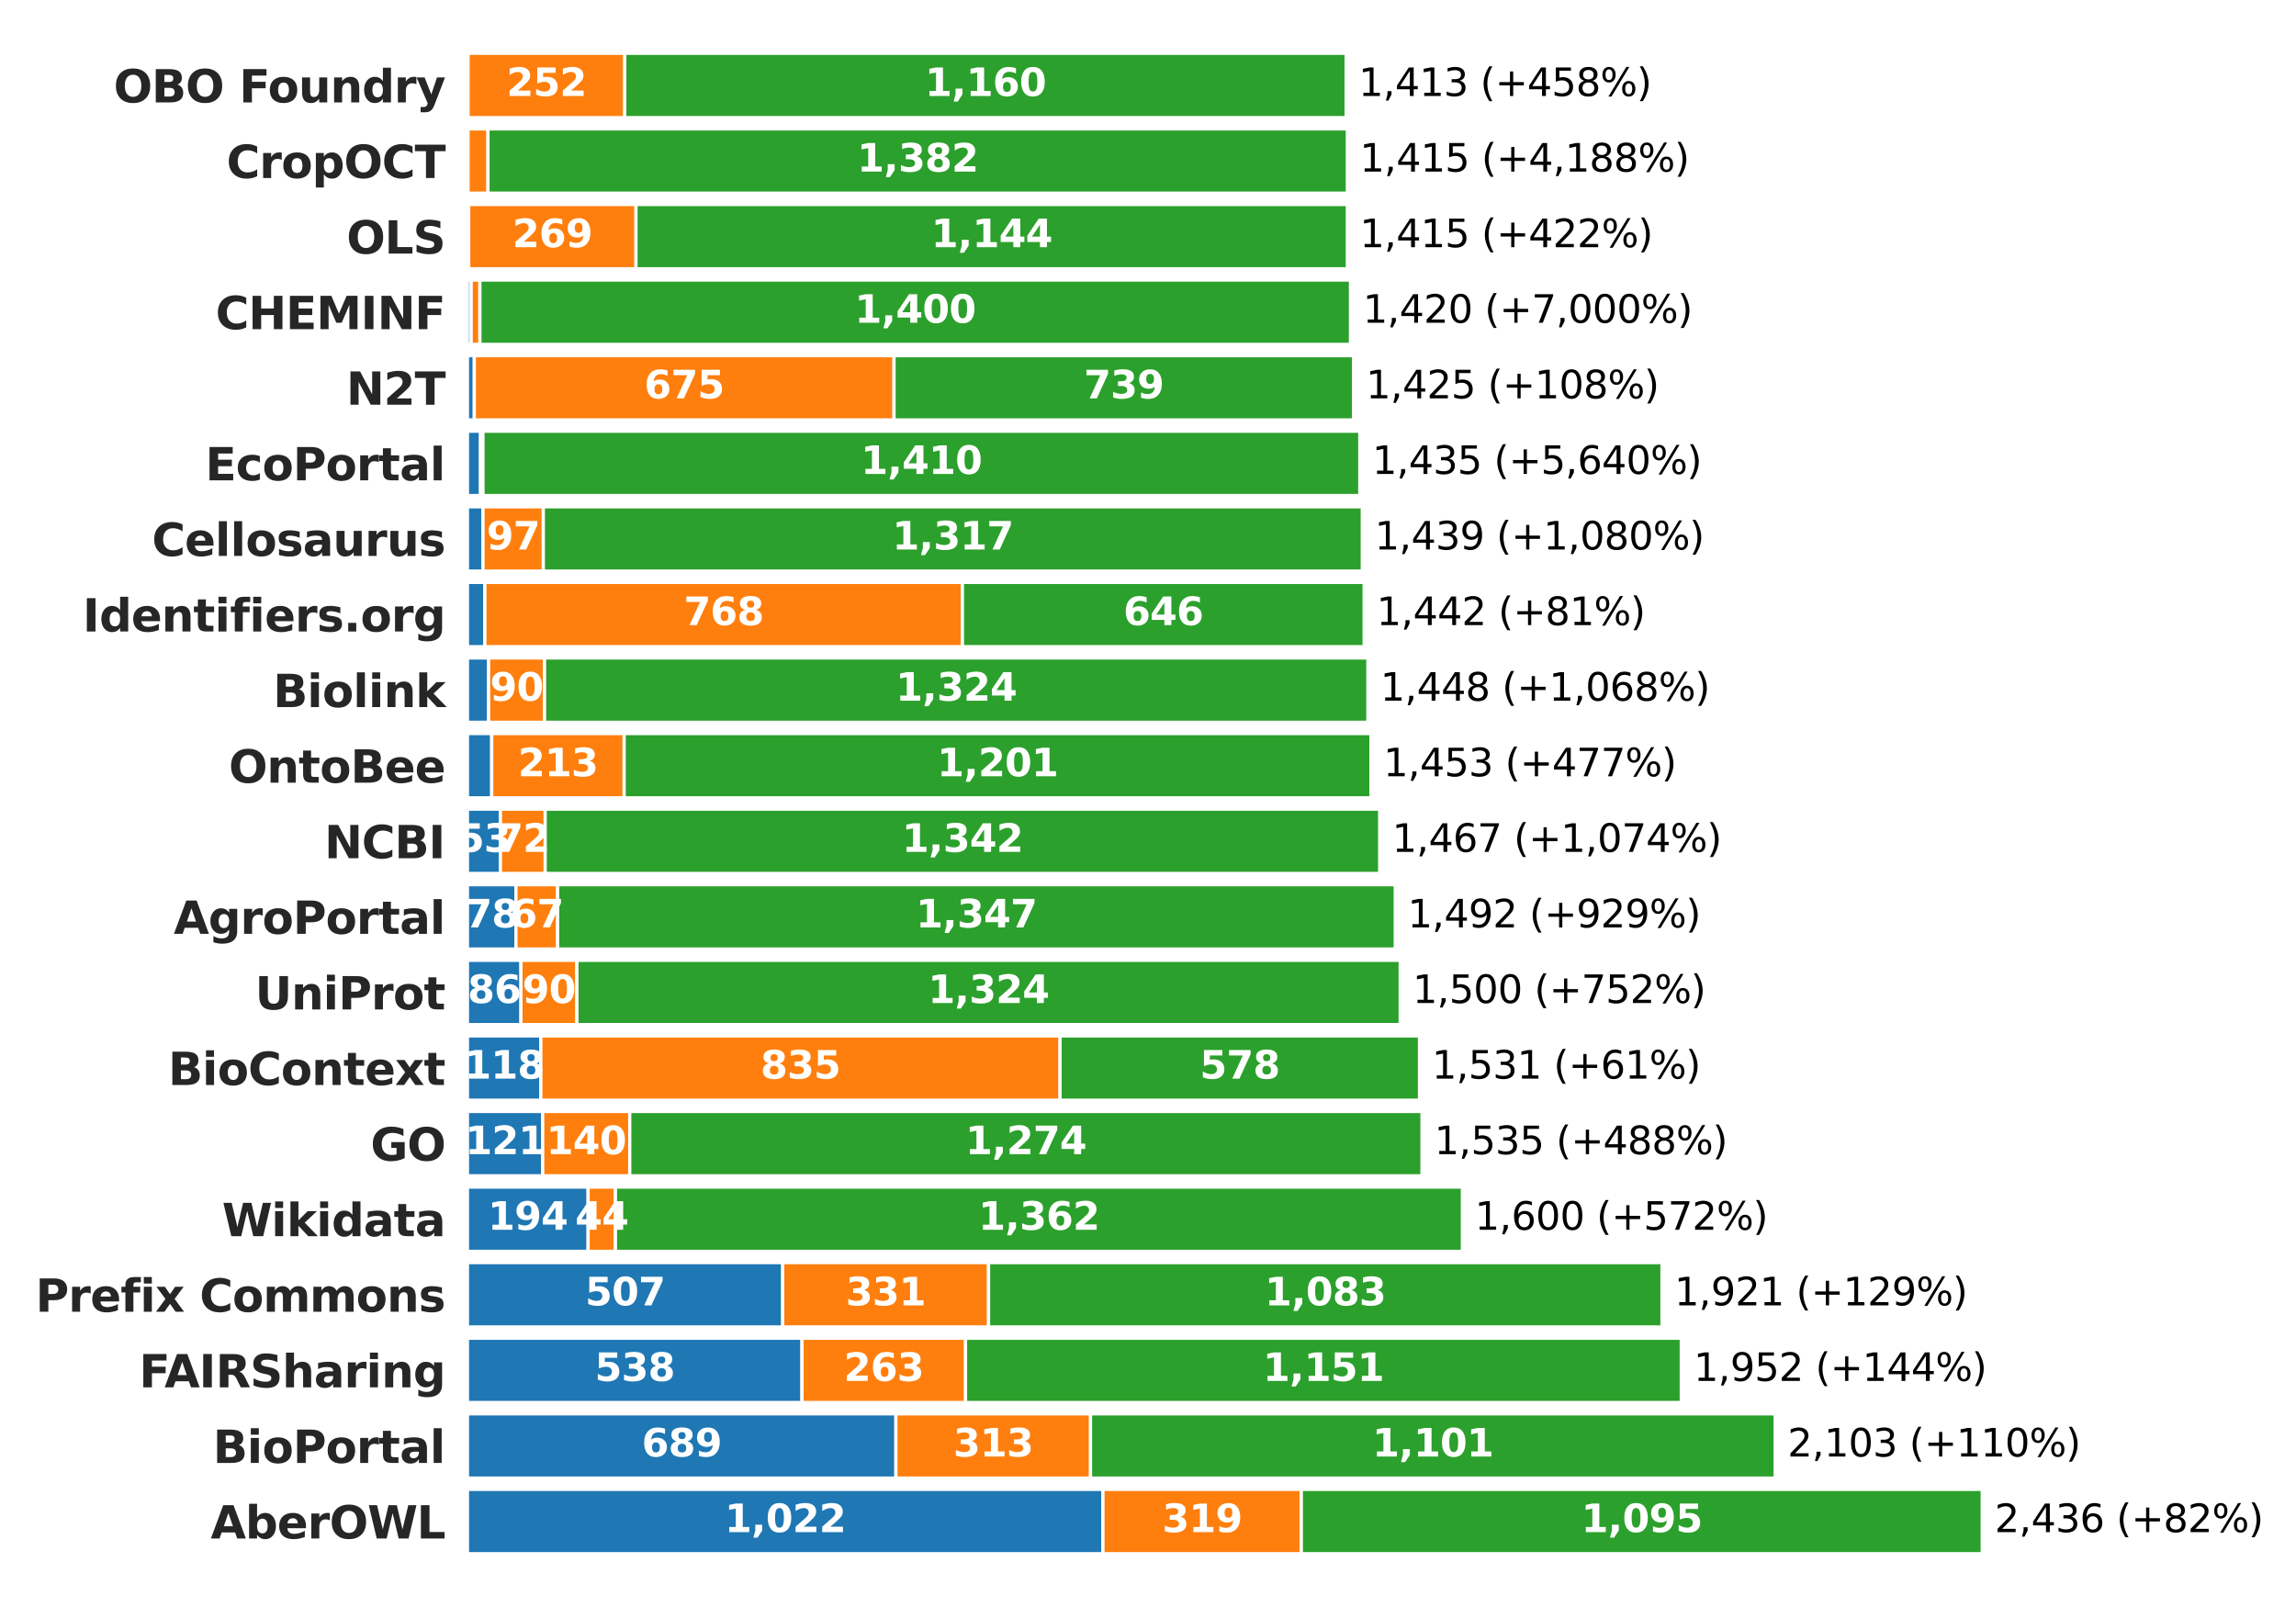 <?xml version="1.0" encoding="utf-8" standalone="no"?>
<!DOCTYPE svg PUBLIC "-//W3C//DTD SVG 1.1//EN"
  "http://www.w3.org/Graphics/SVG/1.1/DTD/svg11.dtd">
<svg xmlns:xlink="http://www.w3.org/1999/xlink" width="720pt" height="504pt" viewBox="0 0 720 504" xmlns="http://www.w3.org/2000/svg" version="1.1">
 <defs>
  <style type="text/css">*{stroke-linejoin: round; stroke-linecap: butt}</style>
 </defs>
 <g id="figure_1">
  <g id="patch_1">
   <path d="M 0 504 
L 720 504 
L 720 0 
L 0 0 
z
" style="fill: #ffffff"/>
  </g>
  <g id="axes_1">
   <g id="patch_2">
    <path d="M 146.59 493.2 
L 645.351 493.2 
L 645.351 10.8 
L 146.59 10.8 
z
" style="fill: #ffffff"/>
   </g>
   <g id="matplotlib.axis_1"/>
   <g id="matplotlib.axis_2">
    <g id="ytick_1">
     <g id="text_1">
      <!-- AberOWL -->
      <g style="fill: #262626" transform="translate(66.07 482.518)scale(0.14 -0.14)">
       <defs>
        <path id="DejaVuSans-Bold-41" d="M 3419 850 
L 1538 850 
L 1241 0 
L 31 0 
L 1759 4666 
L 3194 4666 
L 4922 0 
L 3713 0 
L 3419 850 
z
M 1838 1716 
L 3116 1716 
L 2478 3572 
L 1838 1716 
z
" transform="scale(0.016)"/>
        <path id="DejaVuSans-Bold-62" d="M 2400 722 
Q 2759 722 2948 984 
Q 3138 1247 3138 1747 
Q 3138 2247 2948 2509 
Q 2759 2772 2400 2772 
Q 2041 2772 1848 2508 
Q 1656 2244 1656 1747 
Q 1656 1250 1848 986 
Q 2041 722 2400 722 
z
M 1656 2988 
Q 1888 3294 2169 3439 
Q 2450 3584 2816 3584 
Q 3463 3584 3878 3070 
Q 4294 2556 4294 1747 
Q 4294 938 3878 423 
Q 3463 -91 2816 -91 
Q 2450 -91 2169 54 
Q 1888 200 1656 506 
L 1656 0 
L 538 0 
L 538 4863 
L 1656 4863 
L 1656 2988 
z
" transform="scale(0.016)"/>
        <path id="DejaVuSans-Bold-65" d="M 4031 1759 
L 4031 1441 
L 1416 1441 
Q 1456 1047 1700 850 
Q 1944 653 2381 653 
Q 2734 653 3104 758 
Q 3475 863 3866 1075 
L 3866 213 
Q 3469 63 3072 -14 
Q 2675 -91 2278 -91 
Q 1328 -91 801 392 
Q 275 875 275 1747 
Q 275 2603 792 3093 
Q 1309 3584 2216 3584 
Q 3041 3584 3536 3087 
Q 4031 2591 4031 1759 
z
M 2881 2131 
Q 2881 2450 2695 2645 
Q 2509 2841 2209 2841 
Q 1884 2841 1681 2658 
Q 1478 2475 1428 2131 
L 2881 2131 
z
" transform="scale(0.016)"/>
        <path id="DejaVuSans-Bold-72" d="M 3138 2547 
Q 2991 2616 2845 2648 
Q 2700 2681 2553 2681 
Q 2122 2681 1889 2404 
Q 1656 2128 1656 1613 
L 1656 0 
L 538 0 
L 538 3500 
L 1656 3500 
L 1656 2925 
Q 1872 3269 2151 3426 
Q 2431 3584 2822 3584 
Q 2878 3584 2943 3579 
Q 3009 3575 3134 3559 
L 3138 2547 
z
" transform="scale(0.016)"/>
        <path id="DejaVuSans-Bold-4f" d="M 2719 3878 
Q 2169 3878 1866 3472 
Q 1563 3066 1563 2328 
Q 1563 1594 1866 1187 
Q 2169 781 2719 781 
Q 3272 781 3575 1187 
Q 3878 1594 3878 2328 
Q 3878 3066 3575 3472 
Q 3272 3878 2719 3878 
z
M 2719 4750 
Q 3844 4750 4481 4106 
Q 5119 3463 5119 2328 
Q 5119 1197 4481 553 
Q 3844 -91 2719 -91 
Q 1597 -91 958 553 
Q 319 1197 319 2328 
Q 319 3463 958 4106 
Q 1597 4750 2719 4750 
z
" transform="scale(0.016)"/>
        <path id="DejaVuSans-Bold-57" d="M 191 4666 
L 1344 4666 
L 2150 1275 
L 2950 4666 
L 4109 4666 
L 4909 1275 
L 5716 4666 
L 6859 4666 
L 5759 0 
L 4372 0 
L 3525 3547 
L 2688 0 
L 1300 0 
L 191 4666 
z
" transform="scale(0.016)"/>
        <path id="DejaVuSans-Bold-4c" d="M 588 4666 
L 1791 4666 
L 1791 909 
L 3903 909 
L 3903 0 
L 588 0 
L 588 4666 
z
" transform="scale(0.016)"/>
       </defs>
       <use xlink:href="#DejaVuSans-Bold-41"/>
       <use xlink:href="#DejaVuSans-Bold-62" x="77.393"/>
       <use xlink:href="#DejaVuSans-Bold-65" x="148.975"/>
       <use xlink:href="#DejaVuSans-Bold-72" x="216.797"/>
       <use xlink:href="#DejaVuSans-Bold-4f" x="266.113"/>
       <use xlink:href="#DejaVuSans-Bold-57" x="351.123"/>
       <use xlink:href="#DejaVuSans-Bold-4c" x="461.426"/>
      </g>
     </g>
    </g>
    <g id="ytick_2">
     <g id="text_2">
      <!-- BioPortal -->
      <g style="fill: #262626" transform="translate(66.779 458.813)scale(0.14 -0.14)">
       <defs>
        <path id="DejaVuSans-Bold-42" d="M 2456 2859 
Q 2741 2859 2887 2984 
Q 3034 3109 3034 3353 
Q 3034 3594 2887 3720 
Q 2741 3847 2456 3847 
L 1791 3847 
L 1791 2859 
L 2456 2859 
z
M 2497 819 
Q 2859 819 3042 972 
Q 3225 1125 3225 1434 
Q 3225 1738 3044 1889 
Q 2863 2041 2497 2041 
L 1791 2041 
L 1791 819 
L 2497 819 
z
M 3616 2497 
Q 4003 2384 4215 2081 
Q 4428 1778 4428 1338 
Q 4428 663 3972 331 
Q 3516 0 2584 0 
L 588 0 
L 588 4666 
L 2394 4666 
Q 3366 4666 3802 4372 
Q 4238 4078 4238 3431 
Q 4238 3091 4078 2852 
Q 3919 2613 3616 2497 
z
" transform="scale(0.016)"/>
        <path id="DejaVuSans-Bold-69" d="M 538 3500 
L 1656 3500 
L 1656 0 
L 538 0 
L 538 3500 
z
M 538 4863 
L 1656 4863 
L 1656 3950 
L 538 3950 
L 538 4863 
z
" transform="scale(0.016)"/>
        <path id="DejaVuSans-Bold-6f" d="M 2203 2784 
Q 1831 2784 1636 2517 
Q 1441 2250 1441 1747 
Q 1441 1244 1636 976 
Q 1831 709 2203 709 
Q 2569 709 2762 976 
Q 2956 1244 2956 1747 
Q 2956 2250 2762 2517 
Q 2569 2784 2203 2784 
z
M 2203 3584 
Q 3106 3584 3614 3096 
Q 4122 2609 4122 1747 
Q 4122 884 3614 396 
Q 3106 -91 2203 -91 
Q 1297 -91 786 396 
Q 275 884 275 1747 
Q 275 2609 786 3096 
Q 1297 3584 2203 3584 
z
" transform="scale(0.016)"/>
        <path id="DejaVuSans-Bold-50" d="M 588 4666 
L 2584 4666 
Q 3475 4666 3951 4270 
Q 4428 3875 4428 3144 
Q 4428 2409 3951 2014 
Q 3475 1619 2584 1619 
L 1791 1619 
L 1791 0 
L 588 0 
L 588 4666 
z
M 1791 3794 
L 1791 2491 
L 2456 2491 
Q 2806 2491 2997 2661 
Q 3188 2831 3188 3144 
Q 3188 3456 2997 3625 
Q 2806 3794 2456 3794 
L 1791 3794 
z
" transform="scale(0.016)"/>
        <path id="DejaVuSans-Bold-74" d="M 1759 4494 
L 1759 3500 
L 2913 3500 
L 2913 2700 
L 1759 2700 
L 1759 1216 
Q 1759 972 1856 886 
Q 1953 800 2241 800 
L 2816 800 
L 2816 0 
L 1856 0 
Q 1194 0 917 276 
Q 641 553 641 1216 
L 641 2700 
L 84 2700 
L 84 3500 
L 641 3500 
L 641 4494 
L 1759 4494 
z
" transform="scale(0.016)"/>
        <path id="DejaVuSans-Bold-61" d="M 2106 1575 
Q 1756 1575 1579 1456 
Q 1403 1338 1403 1106 
Q 1403 894 1545 773 
Q 1688 653 1941 653 
Q 2256 653 2472 879 
Q 2688 1106 2688 1447 
L 2688 1575 
L 2106 1575 
z
M 3816 1997 
L 3816 0 
L 2688 0 
L 2688 519 
Q 2463 200 2181 54 
Q 1900 -91 1497 -91 
Q 953 -91 614 226 
Q 275 544 275 1050 
Q 275 1666 698 1953 
Q 1122 2241 2028 2241 
L 2688 2241 
L 2688 2328 
Q 2688 2594 2478 2717 
Q 2269 2841 1825 2841 
Q 1466 2841 1156 2769 
Q 847 2697 581 2553 
L 581 3406 
Q 941 3494 1303 3539 
Q 1666 3584 2028 3584 
Q 2975 3584 3395 3211 
Q 3816 2838 3816 1997 
z
" transform="scale(0.016)"/>
        <path id="DejaVuSans-Bold-6c" d="M 538 4863 
L 1656 4863 
L 1656 0 
L 538 0 
L 538 4863 
z
" transform="scale(0.016)"/>
       </defs>
       <use xlink:href="#DejaVuSans-Bold-42"/>
       <use xlink:href="#DejaVuSans-Bold-69" x="76.221"/>
       <use xlink:href="#DejaVuSans-Bold-6f" x="110.498"/>
       <use xlink:href="#DejaVuSans-Bold-50" x="179.199"/>
       <use xlink:href="#DejaVuSans-Bold-6f" x="252.49"/>
       <use xlink:href="#DejaVuSans-Bold-72" x="321.191"/>
       <use xlink:href="#DejaVuSans-Bold-74" x="370.508"/>
       <use xlink:href="#DejaVuSans-Bold-61" x="418.311"/>
       <use xlink:href="#DejaVuSans-Bold-6c" x="485.791"/>
      </g>
     </g>
    </g>
    <g id="ytick_3">
     <g id="text_3">
      <!-- FAIRSharing -->
      <g style="fill: #262626" transform="translate(43.627 435.108)scale(0.14 -0.14)">
       <defs>
        <path id="DejaVuSans-Bold-46" d="M 588 4666 
L 3834 4666 
L 3834 3756 
L 1791 3756 
L 1791 2888 
L 3713 2888 
L 3713 1978 
L 1791 1978 
L 1791 0 
L 588 0 
L 588 4666 
z
" transform="scale(0.016)"/>
        <path id="DejaVuSans-Bold-49" d="M 588 4666 
L 1791 4666 
L 1791 0 
L 588 0 
L 588 4666 
z
" transform="scale(0.016)"/>
        <path id="DejaVuSans-Bold-52" d="M 2297 2597 
Q 2675 2597 2839 2737 
Q 3003 2878 3003 3200 
Q 3003 3519 2839 3656 
Q 2675 3794 2297 3794 
L 1791 3794 
L 1791 2597 
L 2297 2597 
z
M 1791 1766 
L 1791 0 
L 588 0 
L 588 4666 
L 2425 4666 
Q 3347 4666 3776 4356 
Q 4206 4047 4206 3378 
Q 4206 2916 3982 2619 
Q 3759 2322 3309 2181 
Q 3556 2125 3751 1926 
Q 3947 1728 4147 1325 
L 4800 0 
L 3519 0 
L 2950 1159 
Q 2778 1509 2601 1637 
Q 2425 1766 2131 1766 
L 1791 1766 
z
" transform="scale(0.016)"/>
        <path id="DejaVuSans-Bold-53" d="M 3834 4519 
L 3834 3531 
Q 3450 3703 3084 3790 
Q 2719 3878 2394 3878 
Q 1963 3878 1756 3759 
Q 1550 3641 1550 3391 
Q 1550 3203 1689 3098 
Q 1828 2994 2194 2919 
L 2706 2816 
Q 3484 2659 3812 2340 
Q 4141 2022 4141 1434 
Q 4141 663 3683 286 
Q 3225 -91 2284 -91 
Q 1841 -91 1394 -6 
Q 947 78 500 244 
L 500 1259 
Q 947 1022 1364 901 
Q 1781 781 2169 781 
Q 2563 781 2772 912 
Q 2981 1044 2981 1288 
Q 2981 1506 2839 1625 
Q 2697 1744 2272 1838 
L 1806 1941 
Q 1106 2091 782 2419 
Q 459 2747 459 3303 
Q 459 4000 909 4375 
Q 1359 4750 2203 4750 
Q 2588 4750 2994 4692 
Q 3400 4634 3834 4519 
z
" transform="scale(0.016)"/>
        <path id="DejaVuSans-Bold-68" d="M 4056 2131 
L 4056 0 
L 2931 0 
L 2931 347 
L 2931 1625 
Q 2931 2084 2911 2256 
Q 2891 2428 2841 2509 
Q 2775 2619 2662 2680 
Q 2550 2741 2406 2741 
Q 2056 2741 1856 2470 
Q 1656 2200 1656 1722 
L 1656 0 
L 538 0 
L 538 4863 
L 1656 4863 
L 1656 2988 
Q 1909 3294 2193 3439 
Q 2478 3584 2822 3584 
Q 3428 3584 3742 3212 
Q 4056 2841 4056 2131 
z
" transform="scale(0.016)"/>
        <path id="DejaVuSans-Bold-6e" d="M 4056 2131 
L 4056 0 
L 2931 0 
L 2931 347 
L 2931 1631 
Q 2931 2084 2911 2256 
Q 2891 2428 2841 2509 
Q 2775 2619 2662 2680 
Q 2550 2741 2406 2741 
Q 2056 2741 1856 2470 
Q 1656 2200 1656 1722 
L 1656 0 
L 538 0 
L 538 3500 
L 1656 3500 
L 1656 2988 
Q 1909 3294 2193 3439 
Q 2478 3584 2822 3584 
Q 3428 3584 3742 3212 
Q 4056 2841 4056 2131 
z
" transform="scale(0.016)"/>
        <path id="DejaVuSans-Bold-67" d="M 2919 594 
Q 2688 288 2409 144 
Q 2131 0 1766 0 
Q 1125 0 706 504 
Q 288 1009 288 1791 
Q 288 2575 706 3076 
Q 1125 3578 1766 3578 
Q 2131 3578 2409 3434 
Q 2688 3291 2919 2981 
L 2919 3500 
L 4044 3500 
L 4044 353 
Q 4044 -491 3511 -936 
Q 2978 -1381 1966 -1381 
Q 1638 -1381 1331 -1331 
Q 1025 -1281 716 -1178 
L 716 -306 
Q 1009 -475 1290 -558 
Q 1572 -641 1856 -641 
Q 2406 -641 2662 -400 
Q 2919 -159 2919 353 
L 2919 594 
z
M 2181 2772 
Q 1834 2772 1640 2515 
Q 1447 2259 1447 1791 
Q 1447 1309 1634 1061 
Q 1822 813 2181 813 
Q 2531 813 2725 1069 
Q 2919 1325 2919 1791 
Q 2919 2259 2725 2515 
Q 2531 2772 2181 2772 
z
" transform="scale(0.016)"/>
       </defs>
       <use xlink:href="#DejaVuSans-Bold-46"/>
       <use xlink:href="#DejaVuSans-Bold-41" x="56.811"/>
       <use xlink:href="#DejaVuSans-Bold-49" x="134.203"/>
       <use xlink:href="#DejaVuSans-Bold-52" x="171.41"/>
       <use xlink:href="#DejaVuSans-Bold-53" x="248.412"/>
       <use xlink:href="#DejaVuSans-Bold-68" x="320.434"/>
       <use xlink:href="#DejaVuSans-Bold-61" x="391.625"/>
       <use xlink:href="#DejaVuSans-Bold-72" x="459.105"/>
       <use xlink:href="#DejaVuSans-Bold-69" x="508.422"/>
       <use xlink:href="#DejaVuSans-Bold-6e" x="542.699"/>
       <use xlink:href="#DejaVuSans-Bold-67" x="613.891"/>
      </g>
     </g>
    </g>
    <g id="ytick_4">
     <g id="text_4">
      <!-- Prefix Commons -->
      <g style="fill: #262626" transform="translate(11.149 411.402)scale(0.14 -0.14)">
       <defs>
        <path id="DejaVuSans-Bold-66" d="M 2841 4863 
L 2841 4128 
L 2222 4128 
Q 1984 4128 1890 4042 
Q 1797 3956 1797 3744 
L 1797 3500 
L 2753 3500 
L 2753 2700 
L 1797 2700 
L 1797 0 
L 678 0 
L 678 2700 
L 122 2700 
L 122 3500 
L 678 3500 
L 678 3744 
Q 678 4316 997 4589 
Q 1316 4863 1984 4863 
L 2841 4863 
z
" transform="scale(0.016)"/>
        <path id="DejaVuSans-Bold-78" d="M 1422 1791 
L 159 3500 
L 1344 3500 
L 2059 2463 
L 2784 3500 
L 3969 3500 
L 2706 1797 
L 4031 0 
L 2847 0 
L 2059 1106 
L 1281 0 
L 97 0 
L 1422 1791 
z
" transform="scale(0.016)"/>
        <path id="DejaVuSans-Bold-20" transform="scale(0.016)"/>
        <path id="DejaVuSans-Bold-43" d="M 4288 256 
Q 3956 84 3597 -3 
Q 3238 -91 2847 -91 
Q 1681 -91 1000 561 
Q 319 1213 319 2328 
Q 319 3447 1000 4098 
Q 1681 4750 2847 4750 
Q 3238 4750 3597 4662 
Q 3956 4575 4288 4403 
L 4288 3438 
Q 3953 3666 3628 3772 
Q 3303 3878 2944 3878 
Q 2300 3878 1931 3465 
Q 1563 3053 1563 2328 
Q 1563 1606 1931 1193 
Q 2300 781 2944 781 
Q 3303 781 3628 887 
Q 3953 994 4288 1222 
L 4288 256 
z
" transform="scale(0.016)"/>
        <path id="DejaVuSans-Bold-6d" d="M 3781 2919 
Q 3994 3244 4286 3414 
Q 4578 3584 4928 3584 
Q 5531 3584 5847 3212 
Q 6163 2841 6163 2131 
L 6163 0 
L 5038 0 
L 5038 1825 
Q 5041 1866 5042 1909 
Q 5044 1953 5044 2034 
Q 5044 2406 4934 2573 
Q 4825 2741 4581 2741 
Q 4263 2741 4089 2478 
Q 3916 2216 3909 1719 
L 3909 0 
L 2784 0 
L 2784 1825 
Q 2784 2406 2684 2573 
Q 2584 2741 2328 2741 
Q 2006 2741 1831 2477 
Q 1656 2213 1656 1722 
L 1656 0 
L 531 0 
L 531 3500 
L 1656 3500 
L 1656 2988 
Q 1863 3284 2130 3434 
Q 2397 3584 2719 3584 
Q 3081 3584 3359 3409 
Q 3638 3234 3781 2919 
z
" transform="scale(0.016)"/>
        <path id="DejaVuSans-Bold-73" d="M 3272 3391 
L 3272 2541 
Q 2913 2691 2578 2766 
Q 2244 2841 1947 2841 
Q 1628 2841 1473 2761 
Q 1319 2681 1319 2516 
Q 1319 2381 1436 2309 
Q 1553 2238 1856 2203 
L 2053 2175 
Q 2913 2066 3209 1816 
Q 3506 1566 3506 1031 
Q 3506 472 3093 190 
Q 2681 -91 1863 -91 
Q 1516 -91 1145 -36 
Q 775 19 384 128 
L 384 978 
Q 719 816 1070 734 
Q 1422 653 1784 653 
Q 2113 653 2278 743 
Q 2444 834 2444 1013 
Q 2444 1163 2330 1236 
Q 2216 1309 1875 1350 
L 1678 1375 
Q 931 1469 631 1722 
Q 331 1975 331 2491 
Q 331 3047 712 3315 
Q 1094 3584 1881 3584 
Q 2191 3584 2531 3537 
Q 2872 3491 3272 3391 
z
" transform="scale(0.016)"/>
       </defs>
       <use xlink:href="#DejaVuSans-Bold-50"/>
       <use xlink:href="#DejaVuSans-Bold-72" x="73.291"/>
       <use xlink:href="#DejaVuSans-Bold-65" x="122.607"/>
       <use xlink:href="#DejaVuSans-Bold-66" x="190.43"/>
       <use xlink:href="#DejaVuSans-Bold-69" x="233.936"/>
       <use xlink:href="#DejaVuSans-Bold-78" x="268.213"/>
       <use xlink:href="#DejaVuSans-Bold-20" x="332.715"/>
       <use xlink:href="#DejaVuSans-Bold-43" x="367.529"/>
       <use xlink:href="#DejaVuSans-Bold-6f" x="440.918"/>
       <use xlink:href="#DejaVuSans-Bold-6d" x="509.619"/>
       <use xlink:href="#DejaVuSans-Bold-6d" x="613.818"/>
       <use xlink:href="#DejaVuSans-Bold-6f" x="718.018"/>
       <use xlink:href="#DejaVuSans-Bold-6e" x="786.719"/>
       <use xlink:href="#DejaVuSans-Bold-73" x="857.91"/>
      </g>
     </g>
    </g>
    <g id="ytick_5">
     <g id="text_5">
      <!-- Wikidata -->
      <g style="fill: #262626" transform="translate(69.632 387.697)scale(0.14 -0.14)">
       <defs>
        <path id="DejaVuSans-Bold-6b" d="M 538 4863 
L 1656 4863 
L 1656 2216 
L 2944 3500 
L 4244 3500 
L 2534 1894 
L 4378 0 
L 3022 0 
L 1656 1459 
L 1656 0 
L 538 0 
L 538 4863 
z
" transform="scale(0.016)"/>
        <path id="DejaVuSans-Bold-64" d="M 2919 2988 
L 2919 4863 
L 4044 4863 
L 4044 0 
L 2919 0 
L 2919 506 
Q 2688 197 2409 53 
Q 2131 -91 1766 -91 
Q 1119 -91 703 423 
Q 288 938 288 1747 
Q 288 2556 703 3070 
Q 1119 3584 1766 3584 
Q 2128 3584 2408 3439 
Q 2688 3294 2919 2988 
z
M 2181 722 
Q 2541 722 2730 984 
Q 2919 1247 2919 1747 
Q 2919 2247 2730 2509 
Q 2541 2772 2181 2772 
Q 1825 2772 1636 2509 
Q 1447 2247 1447 1747 
Q 1447 1247 1636 984 
Q 1825 722 2181 722 
z
" transform="scale(0.016)"/>
       </defs>
       <use xlink:href="#DejaVuSans-Bold-57"/>
       <use xlink:href="#DejaVuSans-Bold-69" x="110.303"/>
       <use xlink:href="#DejaVuSans-Bold-6b" x="144.58"/>
       <use xlink:href="#DejaVuSans-Bold-69" x="211.084"/>
       <use xlink:href="#DejaVuSans-Bold-64" x="245.361"/>
       <use xlink:href="#DejaVuSans-Bold-61" x="316.943"/>
       <use xlink:href="#DejaVuSans-Bold-74" x="384.424"/>
       <use xlink:href="#DejaVuSans-Bold-61" x="432.227"/>
      </g>
     </g>
    </g>
    <g id="ytick_6">
     <g id="text_6">
      <!-- GO -->
      <g style="fill: #262626" transform="translate(116.197 363.992)scale(0.14 -0.14)">
       <defs>
        <path id="DejaVuSans-Bold-47" d="M 4781 347 
Q 4331 128 3847 18 
Q 3363 -91 2847 -91 
Q 1681 -91 1000 561 
Q 319 1213 319 2328 
Q 319 3456 1012 4103 
Q 1706 4750 2913 4750 
Q 3378 4750 3804 4662 
Q 4231 4575 4609 4403 
L 4609 3438 
Q 4219 3659 3833 3768 
Q 3447 3878 3059 3878 
Q 2341 3878 1952 3476 
Q 1563 3075 1563 2328 
Q 1563 1588 1938 1184 
Q 2313 781 3003 781 
Q 3191 781 3352 804 
Q 3513 828 3641 878 
L 3641 1784 
L 2906 1784 
L 2906 2591 
L 4781 2591 
L 4781 347 
z
" transform="scale(0.016)"/>
       </defs>
       <use xlink:href="#DejaVuSans-Bold-47"/>
       <use xlink:href="#DejaVuSans-Bold-4f" x="82.08"/>
      </g>
     </g>
    </g>
    <g id="ytick_7">
     <g id="text_7">
      <!-- BioContext -->
      <g style="fill: #262626" transform="translate(52.733 340.287)scale(0.14 -0.14)">
       <use xlink:href="#DejaVuSans-Bold-42"/>
       <use xlink:href="#DejaVuSans-Bold-69" x="76.221"/>
       <use xlink:href="#DejaVuSans-Bold-6f" x="110.498"/>
       <use xlink:href="#DejaVuSans-Bold-43" x="179.199"/>
       <use xlink:href="#DejaVuSans-Bold-6f" x="252.588"/>
       <use xlink:href="#DejaVuSans-Bold-6e" x="321.289"/>
       <use xlink:href="#DejaVuSans-Bold-74" x="392.48"/>
       <use xlink:href="#DejaVuSans-Bold-65" x="440.283"/>
       <use xlink:href="#DejaVuSans-Bold-78" x="508.105"/>
       <use xlink:href="#DejaVuSans-Bold-74" x="572.607"/>
      </g>
     </g>
    </g>
    <g id="ytick_8">
     <g id="text_8">
      <!-- UniProt -->
      <g style="fill: #262626" transform="translate(79.981 316.582)scale(0.14 -0.14)">
       <defs>
        <path id="DejaVuSans-Bold-55" d="M 588 4666 
L 1791 4666 
L 1791 1869 
Q 1791 1291 1980 1042 
Q 2169 794 2597 794 
Q 3028 794 3217 1042 
Q 3406 1291 3406 1869 
L 3406 4666 
L 4609 4666 
L 4609 1869 
Q 4609 878 4112 393 
Q 3616 -91 2597 -91 
Q 1581 -91 1084 393 
Q 588 878 588 1869 
L 588 4666 
z
" transform="scale(0.016)"/>
       </defs>
       <use xlink:href="#DejaVuSans-Bold-55"/>
       <use xlink:href="#DejaVuSans-Bold-6e" x="81.201"/>
       <use xlink:href="#DejaVuSans-Bold-69" x="152.393"/>
       <use xlink:href="#DejaVuSans-Bold-50" x="186.67"/>
       <use xlink:href="#DejaVuSans-Bold-72" x="259.961"/>
       <use xlink:href="#DejaVuSans-Bold-6f" x="309.277"/>
       <use xlink:href="#DejaVuSans-Bold-74" x="377.979"/>
      </g>
     </g>
    </g>
    <g id="ytick_9">
     <g id="text_9">
      <!-- AgroPortal -->
      <g style="fill: #262626" transform="translate(54.49 292.877)scale(0.14 -0.14)">
       <use xlink:href="#DejaVuSans-Bold-41"/>
       <use xlink:href="#DejaVuSans-Bold-67" x="77.393"/>
       <use xlink:href="#DejaVuSans-Bold-72" x="148.975"/>
       <use xlink:href="#DejaVuSans-Bold-6f" x="198.291"/>
       <use xlink:href="#DejaVuSans-Bold-50" x="266.992"/>
       <use xlink:href="#DejaVuSans-Bold-6f" x="340.283"/>
       <use xlink:href="#DejaVuSans-Bold-72" x="408.984"/>
       <use xlink:href="#DejaVuSans-Bold-74" x="458.301"/>
       <use xlink:href="#DejaVuSans-Bold-61" x="506.104"/>
       <use xlink:href="#DejaVuSans-Bold-6c" x="573.584"/>
      </g>
     </g>
    </g>
    <g id="ytick_10">
     <g id="text_10">
      <!-- NCBI -->
      <g style="fill: #262626" transform="translate(101.72 269.171)scale(0.14 -0.14)">
       <defs>
        <path id="DejaVuSans-Bold-4e" d="M 588 4666 
L 1931 4666 
L 3628 1466 
L 3628 4666 
L 4769 4666 
L 4769 0 
L 3425 0 
L 1728 3200 
L 1728 0 
L 588 0 
L 588 4666 
z
" transform="scale(0.016)"/>
       </defs>
       <use xlink:href="#DejaVuSans-Bold-4e"/>
       <use xlink:href="#DejaVuSans-Bold-43" x="83.691"/>
       <use xlink:href="#DejaVuSans-Bold-42" x="157.08"/>
       <use xlink:href="#DejaVuSans-Bold-49" x="233.301"/>
      </g>
     </g>
    </g>
    <g id="ytick_11">
     <g id="text_11">
      <!-- OntoBee -->
      <g style="fill: #262626" transform="translate(71.749 245.466)scale(0.14 -0.14)">
       <use xlink:href="#DejaVuSans-Bold-4f"/>
       <use xlink:href="#DejaVuSans-Bold-6e" x="85.01"/>
       <use xlink:href="#DejaVuSans-Bold-74" x="156.201"/>
       <use xlink:href="#DejaVuSans-Bold-6f" x="204.004"/>
       <use xlink:href="#DejaVuSans-Bold-42" x="272.705"/>
       <use xlink:href="#DejaVuSans-Bold-65" x="348.926"/>
       <use xlink:href="#DejaVuSans-Bold-65" x="416.748"/>
      </g>
     </g>
    </g>
    <g id="ytick_12">
     <g id="text_12">
      <!-- Biolink -->
      <g style="fill: #262626" transform="translate(85.627 221.761)scale(0.14 -0.14)">
       <use xlink:href="#DejaVuSans-Bold-42"/>
       <use xlink:href="#DejaVuSans-Bold-69" x="76.221"/>
       <use xlink:href="#DejaVuSans-Bold-6f" x="110.498"/>
       <use xlink:href="#DejaVuSans-Bold-6c" x="179.199"/>
       <use xlink:href="#DejaVuSans-Bold-69" x="213.477"/>
       <use xlink:href="#DejaVuSans-Bold-6e" x="247.754"/>
       <use xlink:href="#DejaVuSans-Bold-6b" x="318.945"/>
      </g>
     </g>
    </g>
    <g id="ytick_13">
     <g id="text_13">
      <!-- Identifiers.org -->
      <g style="fill: #262626" transform="translate(25.925 198.056)scale(0.14 -0.14)">
       <defs>
        <path id="DejaVuSans-Bold-2e" d="M 653 1209 
L 1778 1209 
L 1778 0 
L 653 0 
L 653 1209 
z
" transform="scale(0.016)"/>
       </defs>
       <use xlink:href="#DejaVuSans-Bold-49"/>
       <use xlink:href="#DejaVuSans-Bold-64" x="37.207"/>
       <use xlink:href="#DejaVuSans-Bold-65" x="108.789"/>
       <use xlink:href="#DejaVuSans-Bold-6e" x="176.611"/>
       <use xlink:href="#DejaVuSans-Bold-74" x="247.803"/>
       <use xlink:href="#DejaVuSans-Bold-69" x="295.605"/>
       <use xlink:href="#DejaVuSans-Bold-66" x="329.883"/>
       <use xlink:href="#DejaVuSans-Bold-69" x="373.389"/>
       <use xlink:href="#DejaVuSans-Bold-65" x="407.666"/>
       <use xlink:href="#DejaVuSans-Bold-72" x="475.488"/>
       <use xlink:href="#DejaVuSans-Bold-73" x="524.805"/>
       <use xlink:href="#DejaVuSans-Bold-2e" x="584.326"/>
       <use xlink:href="#DejaVuSans-Bold-6f" x="622.314"/>
       <use xlink:href="#DejaVuSans-Bold-72" x="691.016"/>
       <use xlink:href="#DejaVuSans-Bold-67" x="740.332"/>
      </g>
     </g>
    </g>
    <g id="ytick_14">
     <g id="text_14">
      <!-- Cellosaurus -->
      <g style="fill: #262626" transform="translate(47.654 174.351)scale(0.14 -0.14)">
       <defs>
        <path id="DejaVuSans-Bold-75" d="M 500 1363 
L 500 3500 
L 1625 3500 
L 1625 3150 
Q 1625 2866 1622 2436 
Q 1619 2006 1619 1863 
Q 1619 1441 1641 1255 
Q 1663 1069 1716 984 
Q 1784 875 1895 815 
Q 2006 756 2150 756 
Q 2500 756 2700 1025 
Q 2900 1294 2900 1772 
L 2900 3500 
L 4019 3500 
L 4019 0 
L 2900 0 
L 2900 506 
Q 2647 200 2364 54 
Q 2081 -91 1741 -91 
Q 1134 -91 817 281 
Q 500 653 500 1363 
z
" transform="scale(0.016)"/>
       </defs>
       <use xlink:href="#DejaVuSans-Bold-43"/>
       <use xlink:href="#DejaVuSans-Bold-65" x="73.389"/>
       <use xlink:href="#DejaVuSans-Bold-6c" x="141.211"/>
       <use xlink:href="#DejaVuSans-Bold-6c" x="175.488"/>
       <use xlink:href="#DejaVuSans-Bold-6f" x="209.766"/>
       <use xlink:href="#DejaVuSans-Bold-73" x="278.467"/>
       <use xlink:href="#DejaVuSans-Bold-61" x="337.988"/>
       <use xlink:href="#DejaVuSans-Bold-75" x="405.469"/>
       <use xlink:href="#DejaVuSans-Bold-72" x="476.66"/>
       <use xlink:href="#DejaVuSans-Bold-75" x="525.977"/>
       <use xlink:href="#DejaVuSans-Bold-73" x="597.168"/>
      </g>
     </g>
    </g>
    <g id="ytick_15">
     <g id="text_15">
      <!-- EcoPortal -->
      <g style="fill: #262626" transform="translate(64.386 150.646)scale(0.14 -0.14)">
       <defs>
        <path id="DejaVuSans-Bold-45" d="M 588 4666 
L 3834 4666 
L 3834 3756 
L 1791 3756 
L 1791 2888 
L 3713 2888 
L 3713 1978 
L 1791 1978 
L 1791 909 
L 3903 909 
L 3903 0 
L 588 0 
L 588 4666 
z
" transform="scale(0.016)"/>
        <path id="DejaVuSans-Bold-63" d="M 3366 3391 
L 3366 2478 
Q 3138 2634 2908 2709 
Q 2678 2784 2431 2784 
Q 1963 2784 1702 2511 
Q 1441 2238 1441 1747 
Q 1441 1256 1702 982 
Q 1963 709 2431 709 
Q 2694 709 2930 787 
Q 3166 866 3366 1019 
L 3366 103 
Q 3103 6 2833 -42 
Q 2563 -91 2291 -91 
Q 1344 -91 809 395 
Q 275 881 275 1747 
Q 275 2613 809 3098 
Q 1344 3584 2291 3584 
Q 2566 3584 2833 3536 
Q 3100 3488 3366 3391 
z
" transform="scale(0.016)"/>
       </defs>
       <use xlink:href="#DejaVuSans-Bold-45"/>
       <use xlink:href="#DejaVuSans-Bold-63" x="68.311"/>
       <use xlink:href="#DejaVuSans-Bold-6f" x="127.588"/>
       <use xlink:href="#DejaVuSans-Bold-50" x="196.289"/>
       <use xlink:href="#DejaVuSans-Bold-6f" x="269.58"/>
       <use xlink:href="#DejaVuSans-Bold-72" x="338.281"/>
       <use xlink:href="#DejaVuSans-Bold-74" x="387.598"/>
       <use xlink:href="#DejaVuSans-Bold-61" x="435.4"/>
       <use xlink:href="#DejaVuSans-Bold-6c" x="502.881"/>
      </g>
     </g>
    </g>
    <g id="ytick_16">
     <g id="text_16">
      <!-- N2T -->
      <g style="fill: #262626" transform="translate(108.582 126.941)scale(0.14 -0.14)">
       <defs>
        <path id="DejaVuSans-Bold-32" d="M 1844 884 
L 3897 884 
L 3897 0 
L 506 0 
L 506 884 
L 2209 2388 
Q 2438 2594 2547 2791 
Q 2656 2988 2656 3200 
Q 2656 3528 2436 3728 
Q 2216 3928 1850 3928 
Q 1569 3928 1234 3808 
Q 900 3688 519 3450 
L 519 4475 
Q 925 4609 1322 4679 
Q 1719 4750 2100 4750 
Q 2938 4750 3402 4381 
Q 3866 4013 3866 3353 
Q 3866 2972 3669 2642 
Q 3472 2313 2841 1759 
L 1844 884 
z
" transform="scale(0.016)"/>
        <path id="DejaVuSans-Bold-54" d="M 31 4666 
L 4331 4666 
L 4331 3756 
L 2784 3756 
L 2784 0 
L 1581 0 
L 1581 3756 
L 31 3756 
L 31 4666 
z
" transform="scale(0.016)"/>
       </defs>
       <use xlink:href="#DejaVuSans-Bold-4e"/>
       <use xlink:href="#DejaVuSans-Bold-32" x="83.691"/>
       <use xlink:href="#DejaVuSans-Bold-54" x="153.271"/>
      </g>
     </g>
    </g>
    <g id="ytick_17">
     <g id="text_17">
      <!-- CHEMINF -->
      <g style="fill: #262626" transform="translate(67.615 103.235)scale(0.14 -0.14)">
       <defs>
        <path id="DejaVuSans-Bold-48" d="M 588 4666 
L 1791 4666 
L 1791 2888 
L 3566 2888 
L 3566 4666 
L 4769 4666 
L 4769 0 
L 3566 0 
L 3566 1978 
L 1791 1978 
L 1791 0 
L 588 0 
L 588 4666 
z
" transform="scale(0.016)"/>
        <path id="DejaVuSans-Bold-4d" d="M 588 4666 
L 2119 4666 
L 3181 2169 
L 4250 4666 
L 5778 4666 
L 5778 0 
L 4641 0 
L 4641 3413 
L 3566 897 
L 2803 897 
L 1728 3413 
L 1728 0 
L 588 0 
L 588 4666 
z
" transform="scale(0.016)"/>
       </defs>
       <use xlink:href="#DejaVuSans-Bold-43"/>
       <use xlink:href="#DejaVuSans-Bold-48" x="73.389"/>
       <use xlink:href="#DejaVuSans-Bold-45" x="157.08"/>
       <use xlink:href="#DejaVuSans-Bold-4d" x="225.391"/>
       <use xlink:href="#DejaVuSans-Bold-49" x="324.902"/>
       <use xlink:href="#DejaVuSans-Bold-4e" x="362.109"/>
       <use xlink:href="#DejaVuSans-Bold-46" x="445.801"/>
      </g>
     </g>
    </g>
    <g id="ytick_18">
     <g id="text_18">
      <!-- OLS -->
      <g style="fill: #262626" transform="translate(108.685 79.53)scale(0.14 -0.14)">
       <use xlink:href="#DejaVuSans-Bold-4f"/>
       <use xlink:href="#DejaVuSans-Bold-4c" x="85.01"/>
       <use xlink:href="#DejaVuSans-Bold-53" x="148.73"/>
      </g>
     </g>
    </g>
    <g id="ytick_19">
     <g id="text_19">
      <!-- CropOCT -->
      <g style="fill: #262626" transform="translate(71.045 55.825)scale(0.14 -0.14)">
       <defs>
        <path id="DejaVuSans-Bold-70" d="M 1656 506 
L 1656 -1331 
L 538 -1331 
L 538 3500 
L 1656 3500 
L 1656 2988 
Q 1888 3294 2169 3439 
Q 2450 3584 2816 3584 
Q 3463 3584 3878 3070 
Q 4294 2556 4294 1747 
Q 4294 938 3878 423 
Q 3463 -91 2816 -91 
Q 2450 -91 2169 54 
Q 1888 200 1656 506 
z
M 2400 2772 
Q 2041 2772 1848 2508 
Q 1656 2244 1656 1747 
Q 1656 1250 1848 986 
Q 2041 722 2400 722 
Q 2759 722 2948 984 
Q 3138 1247 3138 1747 
Q 3138 2247 2948 2509 
Q 2759 2772 2400 2772 
z
" transform="scale(0.016)"/>
       </defs>
       <use xlink:href="#DejaVuSans-Bold-43"/>
       <use xlink:href="#DejaVuSans-Bold-72" x="73.389"/>
       <use xlink:href="#DejaVuSans-Bold-6f" x="122.705"/>
       <use xlink:href="#DejaVuSans-Bold-70" x="191.406"/>
       <use xlink:href="#DejaVuSans-Bold-4f" x="262.988"/>
       <use xlink:href="#DejaVuSans-Bold-43" x="347.998"/>
       <use xlink:href="#DejaVuSans-Bold-54" x="421.387"/>
      </g>
     </g>
    </g>
    <g id="ytick_20">
     <g id="text_20">
      <!-- OBO Foundry -->
      <g style="fill: #262626" transform="translate(35.636 32.12)scale(0.14 -0.14)">
       <defs>
        <path id="DejaVuSans-Bold-79" d="M 78 3500 
L 1197 3500 
L 2138 1125 
L 2938 3500 
L 4056 3500 
L 2584 -331 
Q 2363 -916 2067 -1148 
Q 1772 -1381 1288 -1381 
L 641 -1381 
L 641 -647 
L 991 -647 
Q 1275 -647 1404 -556 
Q 1534 -466 1606 -231 
L 1638 -134 
L 78 3500 
z
" transform="scale(0.016)"/>
       </defs>
       <use xlink:href="#DejaVuSans-Bold-4f"/>
       <use xlink:href="#DejaVuSans-Bold-42" x="85.01"/>
       <use xlink:href="#DejaVuSans-Bold-4f" x="161.23"/>
       <use xlink:href="#DejaVuSans-Bold-20" x="246.24"/>
       <use xlink:href="#DejaVuSans-Bold-46" x="281.055"/>
       <use xlink:href="#DejaVuSans-Bold-6f" x="345.365"/>
       <use xlink:href="#DejaVuSans-Bold-75" x="414.066"/>
       <use xlink:href="#DejaVuSans-Bold-6e" x="485.258"/>
       <use xlink:href="#DejaVuSans-Bold-64" x="556.449"/>
       <use xlink:href="#DejaVuSans-Bold-72" x="628.031"/>
       <use xlink:href="#DejaVuSans-Bold-79" x="677.348"/>
      </g>
     </g>
    </g>
   </g>
   <g id="patch_3">
    <path d="M 146.59 487.274 
L 345.876 487.274 
L 345.876 467.124 
L 146.59 467.124 
z
" clip-path="url(#pb8e4540766)" style="fill: #1f77b4; stroke: #ffffff; stroke-linejoin: miter"/>
   </g>
   <g id="patch_4">
    <path d="M 146.59 463.569 
L 280.942 463.569 
L 280.942 443.419 
L 146.59 443.419 
z
" clip-path="url(#pb8e4540766)" style="fill: #1f77b4; stroke: #ffffff; stroke-linejoin: miter"/>
   </g>
   <g id="patch_5">
    <path d="M 146.59 439.863 
L 251.498 439.863 
L 251.498 419.714 
L 146.59 419.714 
z
" clip-path="url(#pb8e4540766)" style="fill: #1f77b4; stroke: #ffffff; stroke-linejoin: miter"/>
   </g>
   <g id="patch_6">
    <path d="M 146.59 416.158 
L 245.453 416.158 
L 245.453 396.009 
L 146.59 396.009 
z
" clip-path="url(#pb8e4540766)" style="fill: #1f77b4; stroke: #ffffff; stroke-linejoin: miter"/>
   </g>
   <g id="patch_7">
    <path d="M 146.59 392.453 
L 184.419 392.453 
L 184.419 372.304 
L 146.59 372.304 
z
" clip-path="url(#pb8e4540766)" style="fill: #1f77b4; stroke: #ffffff; stroke-linejoin: miter"/>
   </g>
   <g id="patch_8">
    <path d="M 146.59 368.748 
L 170.185 368.748 
L 170.185 348.599 
L 146.59 348.599 
z
" clip-path="url(#pb8e4540766)" style="fill: #1f77b4; stroke: #ffffff; stroke-linejoin: miter"/>
   </g>
   <g id="patch_9">
    <path d="M 146.59 345.043 
L 169.6 345.043 
L 169.6 324.893 
L 146.59 324.893 
z
" clip-path="url(#pb8e4540766)" style="fill: #1f77b4; stroke: #ffffff; stroke-linejoin: miter"/>
   </g>
   <g id="patch_10">
    <path d="M 146.59 321.338 
L 163.36 321.338 
L 163.36 301.188 
L 146.59 301.188 
z
" clip-path="url(#pb8e4540766)" style="fill: #1f77b4; stroke: #ffffff; stroke-linejoin: miter"/>
   </g>
   <g id="patch_11">
    <path d="M 146.59 297.632 
L 161.8 297.632 
L 161.8 277.483 
L 146.59 277.483 
z
" clip-path="url(#pb8e4540766)" style="fill: #1f77b4; stroke: #ffffff; stroke-linejoin: miter"/>
   </g>
   <g id="patch_12">
    <path d="M 146.59 273.927 
L 156.925 273.927 
L 156.925 253.778 
L 146.59 253.778 
z
" clip-path="url(#pb8e4540766)" style="fill: #1f77b4; stroke: #ffffff; stroke-linejoin: miter"/>
   </g>
   <g id="patch_13">
    <path d="M 146.59 250.222 
L 154.195 250.222 
L 154.195 230.073 
L 146.59 230.073 
z
" clip-path="url(#pb8e4540766)" style="fill: #1f77b4; stroke: #ffffff; stroke-linejoin: miter"/>
   </g>
   <g id="patch_14">
    <path d="M 146.59 226.517 
L 153.22 226.517 
L 153.22 206.368 
L 146.59 206.368 
z
" clip-path="url(#pb8e4540766)" style="fill: #1f77b4; stroke: #ffffff; stroke-linejoin: miter"/>
   </g>
   <g id="patch_15">
    <path d="M 146.59 202.812 
L 152.05 202.812 
L 152.05 182.662 
L 146.59 182.662 
z
" clip-path="url(#pb8e4540766)" style="fill: #1f77b4; stroke: #ffffff; stroke-linejoin: miter"/>
   </g>
   <g id="patch_16">
    <path d="M 146.59 179.107 
L 151.465 179.107 
L 151.465 158.957 
L 146.59 158.957 
z
" clip-path="url(#pb8e4540766)" style="fill: #1f77b4; stroke: #ffffff; stroke-linejoin: miter"/>
   </g>
   <g id="patch_17">
    <path d="M 146.59 155.401 
L 150.685 155.401 
L 150.685 135.252 
L 146.59 135.252 
z
" clip-path="url(#pb8e4540766)" style="fill: #1f77b4; stroke: #ffffff; stroke-linejoin: miter"/>
   </g>
   <g id="patch_18">
    <path d="M 146.59 131.696 
L 148.735 131.696 
L 148.735 111.547 
L 146.59 111.547 
z
" clip-path="url(#pb8e4540766)" style="fill: #1f77b4; stroke: #ffffff; stroke-linejoin: miter"/>
   </g>
   <g id="patch_19">
    <path d="M 146.59 107.991 
L 147.76 107.991 
L 147.76 87.842 
L 146.59 87.842 
z
" clip-path="url(#pb8e4540766)" style="fill: #1f77b4; stroke: #ffffff; stroke-linejoin: miter"/>
   </g>
   <g id="patch_20">
    <path d="M 146.59 84.286 
L 146.98 84.286 
L 146.98 64.137 
L 146.59 64.137 
z
" clip-path="url(#pb8e4540766)" style="fill: #1f77b4; stroke: #ffffff; stroke-linejoin: miter"/>
   </g>
   <g id="patch_21">
    <path d="M 146.59 60.581 
L 146.785 60.581 
L 146.785 40.431 
L 146.59 40.431 
z
" clip-path="url(#pb8e4540766)" style="fill: #1f77b4; stroke: #ffffff; stroke-linejoin: miter"/>
   </g>
   <g id="patch_22">
    <path d="M 146.59 36.876 
L 146.785 36.876 
L 146.785 16.726 
L 146.59 16.726 
z
" clip-path="url(#pb8e4540766)" style="fill: #1f77b4; stroke: #ffffff; stroke-linejoin: miter"/>
   </g>
   <g id="patch_23">
    <path d="M 345.876 487.274 
L 408.08 487.274 
L 408.08 467.124 
L 345.876 467.124 
z
" clip-path="url(#pb8e4540766)" style="fill: #ff7f0e; stroke: #ffffff; stroke-linejoin: miter"/>
   </g>
   <g id="patch_24">
    <path d="M 280.942 463.569 
L 341.976 463.569 
L 341.976 443.419 
L 280.942 443.419 
z
" clip-path="url(#pb8e4540766)" style="fill: #ff7f0e; stroke: #ffffff; stroke-linejoin: miter"/>
   </g>
   <g id="patch_25">
    <path d="M 251.498 439.863 
L 302.782 439.863 
L 302.782 419.714 
L 251.498 419.714 
z
" clip-path="url(#pb8e4540766)" style="fill: #ff7f0e; stroke: #ffffff; stroke-linejoin: miter"/>
   </g>
   <g id="patch_26">
    <path d="M 245.453 416.158 
L 309.997 416.158 
L 309.997 396.009 
L 245.453 396.009 
z
" clip-path="url(#pb8e4540766)" style="fill: #ff7f0e; stroke: #ffffff; stroke-linejoin: miter"/>
   </g>
   <g id="patch_27">
    <path d="M 184.419 392.453 
L 192.999 392.453 
L 192.999 372.304 
L 184.419 372.304 
z
" clip-path="url(#pb8e4540766)" style="fill: #ff7f0e; stroke: #ffffff; stroke-linejoin: miter"/>
   </g>
   <g id="patch_28">
    <path d="M 170.185 368.748 
L 197.484 368.748 
L 197.484 348.599 
L 170.185 348.599 
z
" clip-path="url(#pb8e4540766)" style="fill: #ff7f0e; stroke: #ffffff; stroke-linejoin: miter"/>
   </g>
   <g id="patch_29">
    <path d="M 169.6 345.043 
L 332.421 345.043 
L 332.421 324.893 
L 169.6 324.893 
z
" clip-path="url(#pb8e4540766)" style="fill: #ff7f0e; stroke: #ffffff; stroke-linejoin: miter"/>
   </g>
   <g id="patch_30">
    <path d="M 163.36 321.338 
L 180.909 321.338 
L 180.909 301.188 
L 163.36 301.188 
z
" clip-path="url(#pb8e4540766)" style="fill: #ff7f0e; stroke: #ffffff; stroke-linejoin: miter"/>
   </g>
   <g id="patch_31">
    <path d="M 161.8 297.632 
L 174.864 297.632 
L 174.864 277.483 
L 161.8 277.483 
z
" clip-path="url(#pb8e4540766)" style="fill: #ff7f0e; stroke: #ffffff; stroke-linejoin: miter"/>
   </g>
   <g id="patch_32">
    <path d="M 156.925 273.927 
L 170.965 273.927 
L 170.965 253.778 
L 156.925 253.778 
z
" clip-path="url(#pb8e4540766)" style="fill: #ff7f0e; stroke: #ffffff; stroke-linejoin: miter"/>
   </g>
   <g id="patch_33">
    <path d="M 154.195 250.222 
L 195.729 250.222 
L 195.729 230.073 
L 154.195 230.073 
z
" clip-path="url(#pb8e4540766)" style="fill: #ff7f0e; stroke: #ffffff; stroke-linejoin: miter"/>
   </g>
   <g id="patch_34">
    <path d="M 153.22 226.517 
L 170.77 226.517 
L 170.77 206.368 
L 153.22 206.368 
z
" clip-path="url(#pb8e4540766)" style="fill: #ff7f0e; stroke: #ffffff; stroke-linejoin: miter"/>
   </g>
   <g id="patch_35">
    <path d="M 152.05 202.812 
L 301.807 202.812 
L 301.807 182.662 
L 152.05 182.662 
z
" clip-path="url(#pb8e4540766)" style="fill: #ff7f0e; stroke: #ffffff; stroke-linejoin: miter"/>
   </g>
   <g id="patch_36">
    <path d="M 151.465 179.107 
L 170.38 179.107 
L 170.38 158.957 
L 151.465 158.957 
z
" clip-path="url(#pb8e4540766)" style="fill: #ff7f0e; stroke: #ffffff; stroke-linejoin: miter"/>
   </g>
   <g id="patch_37">
    <path d="M 150.685 155.401 
L 151.465 155.401 
L 151.465 135.252 
L 150.685 135.252 
z
" clip-path="url(#pb8e4540766)" style="fill: #ff7f0e; stroke: #ffffff; stroke-linejoin: miter"/>
   </g>
   <g id="patch_38">
    <path d="M 148.735 131.696 
L 280.357 131.696 
L 280.357 111.547 
L 148.735 111.547 
z
" clip-path="url(#pb8e4540766)" style="fill: #ff7f0e; stroke: #ffffff; stroke-linejoin: miter"/>
   </g>
   <g id="patch_39">
    <path d="M 147.76 107.991 
L 150.49 107.991 
L 150.49 87.842 
L 147.76 87.842 
z
" clip-path="url(#pb8e4540766)" style="fill: #ff7f0e; stroke: #ffffff; stroke-linejoin: miter"/>
   </g>
   <g id="patch_40">
    <path d="M 146.98 84.286 
L 199.434 84.286 
L 199.434 64.137 
L 146.98 64.137 
z
" clip-path="url(#pb8e4540766)" style="fill: #ff7f0e; stroke: #ffffff; stroke-linejoin: miter"/>
   </g>
   <g id="patch_41">
    <path d="M 146.785 60.581 
L 153.025 60.581 
L 153.025 40.431 
L 146.785 40.431 
z
" clip-path="url(#pb8e4540766)" style="fill: #ff7f0e; stroke: #ffffff; stroke-linejoin: miter"/>
   </g>
   <g id="patch_42">
    <path d="M 146.785 36.876 
L 195.924 36.876 
L 195.924 16.726 
L 146.785 16.726 
z
" clip-path="url(#pb8e4540766)" style="fill: #ff7f0e; stroke: #ffffff; stroke-linejoin: miter"/>
   </g>
   <g id="patch_43">
    <path d="M 408.08 487.274 
L 621.6 487.274 
L 621.6 467.124 
L 408.08 467.124 
z
" clip-path="url(#pb8e4540766)" style="fill: #2ca02c; stroke: #ffffff; stroke-linejoin: miter"/>
   </g>
   <g id="patch_44">
    <path d="M 341.976 463.569 
L 556.667 463.569 
L 556.667 443.419 
L 341.976 443.419 
z
" clip-path="url(#pb8e4540766)" style="fill: #2ca02c; stroke: #ffffff; stroke-linejoin: miter"/>
   </g>
   <g id="patch_45">
    <path d="M 302.782 439.863 
L 527.222 439.863 
L 527.222 419.714 
L 302.782 419.714 
z
" clip-path="url(#pb8e4540766)" style="fill: #2ca02c; stroke: #ffffff; stroke-linejoin: miter"/>
   </g>
   <g id="patch_46">
    <path d="M 309.997 416.158 
L 521.177 416.158 
L 521.177 396.009 
L 309.997 396.009 
z
" clip-path="url(#pb8e4540766)" style="fill: #2ca02c; stroke: #ffffff; stroke-linejoin: miter"/>
   </g>
   <g id="patch_47">
    <path d="M 192.999 392.453 
L 458.584 392.453 
L 458.584 372.304 
L 192.999 372.304 
z
" clip-path="url(#pb8e4540766)" style="fill: #2ca02c; stroke: #ffffff; stroke-linejoin: miter"/>
   </g>
   <g id="patch_48">
    <path d="M 197.484 368.748 
L 445.909 368.748 
L 445.909 348.599 
L 197.484 348.599 
z
" clip-path="url(#pb8e4540766)" style="fill: #2ca02c; stroke: #ffffff; stroke-linejoin: miter"/>
   </g>
   <g id="patch_49">
    <path d="M 332.421 345.043 
L 445.129 345.043 
L 445.129 324.893 
L 332.421 324.893 
z
" clip-path="url(#pb8e4540766)" style="fill: #2ca02c; stroke: #ffffff; stroke-linejoin: miter"/>
   </g>
   <g id="patch_50">
    <path d="M 180.909 321.338 
L 439.084 321.338 
L 439.084 301.188 
L 180.909 301.188 
z
" clip-path="url(#pb8e4540766)" style="fill: #2ca02c; stroke: #ffffff; stroke-linejoin: miter"/>
   </g>
   <g id="patch_51">
    <path d="M 174.864 297.632 
L 437.524 297.632 
L 437.524 277.483 
L 174.864 277.483 
z
" clip-path="url(#pb8e4540766)" style="fill: #2ca02c; stroke: #ffffff; stroke-linejoin: miter"/>
   </g>
   <g id="patch_52">
    <path d="M 170.965 273.927 
L 432.649 273.927 
L 432.649 253.778 
L 170.965 253.778 
z
" clip-path="url(#pb8e4540766)" style="fill: #2ca02c; stroke: #ffffff; stroke-linejoin: miter"/>
   </g>
   <g id="patch_53">
    <path d="M 195.729 250.222 
L 429.919 250.222 
L 429.919 230.073 
L 195.729 230.073 
z
" clip-path="url(#pb8e4540766)" style="fill: #2ca02c; stroke: #ffffff; stroke-linejoin: miter"/>
   </g>
   <g id="patch_54">
    <path d="M 170.77 226.517 
L 428.944 226.517 
L 428.944 206.368 
L 170.77 206.368 
z
" clip-path="url(#pb8e4540766)" style="fill: #2ca02c; stroke: #ffffff; stroke-linejoin: miter"/>
   </g>
   <g id="patch_55">
    <path d="M 301.807 202.812 
L 427.774 202.812 
L 427.774 182.662 
L 301.807 182.662 
z
" clip-path="url(#pb8e4540766)" style="fill: #2ca02c; stroke: #ffffff; stroke-linejoin: miter"/>
   </g>
   <g id="patch_56">
    <path d="M 170.38 179.107 
L 427.189 179.107 
L 427.189 158.957 
L 170.38 158.957 
z
" clip-path="url(#pb8e4540766)" style="fill: #2ca02c; stroke: #ffffff; stroke-linejoin: miter"/>
   </g>
   <g id="patch_57">
    <path d="M 151.465 155.401 
L 426.409 155.401 
L 426.409 135.252 
L 151.465 135.252 
z
" clip-path="url(#pb8e4540766)" style="fill: #2ca02c; stroke: #ffffff; stroke-linejoin: miter"/>
   </g>
   <g id="patch_58">
    <path d="M 280.357 131.696 
L 424.459 131.696 
L 424.459 111.547 
L 280.357 111.547 
z
" clip-path="url(#pb8e4540766)" style="fill: #2ca02c; stroke: #ffffff; stroke-linejoin: miter"/>
   </g>
   <g id="patch_59">
    <path d="M 150.49 107.991 
L 423.484 107.991 
L 423.484 87.842 
L 150.49 87.842 
z
" clip-path="url(#pb8e4540766)" style="fill: #2ca02c; stroke: #ffffff; stroke-linejoin: miter"/>
   </g>
   <g id="patch_60">
    <path d="M 199.434 84.286 
L 422.509 84.286 
L 422.509 64.137 
L 199.434 64.137 
z
" clip-path="url(#pb8e4540766)" style="fill: #2ca02c; stroke: #ffffff; stroke-linejoin: miter"/>
   </g>
   <g id="patch_61">
    <path d="M 153.025 60.581 
L 422.509 60.581 
L 422.509 40.431 
L 153.025 40.431 
z
" clip-path="url(#pb8e4540766)" style="fill: #2ca02c; stroke: #ffffff; stroke-linejoin: miter"/>
   </g>
   <g id="patch_62">
    <path d="M 195.924 36.876 
L 422.119 36.876 
L 422.119 16.726 
L 195.924 16.726 
z
" clip-path="url(#pb8e4540766)" style="fill: #2ca02c; stroke: #ffffff; stroke-linejoin: miter"/>
   </g>
   <g id="text_21">
    <!-- 1,022 -->
    <g style="fill: #ffffff" transform="translate(227.255 480.51)scale(0.12 -0.12)">
     <defs>
      <path id="DejaVuSans-Bold-31" d="M 750 831 
L 1813 831 
L 1813 3847 
L 722 3622 
L 722 4441 
L 1806 4666 
L 2950 4666 
L 2950 831 
L 4013 831 
L 4013 0 
L 750 0 
L 750 831 
z
" transform="scale(0.016)"/>
      <path id="DejaVuSans-Bold-2c" d="M 653 1209 
L 1778 1209 
L 1778 256 
L 1006 -909 
L 341 -909 
L 653 256 
L 653 1209 
z
" transform="scale(0.016)"/>
      <path id="DejaVuSans-Bold-30" d="M 2944 2338 
Q 2944 3213 2780 3570 
Q 2616 3928 2228 3928 
Q 1841 3928 1675 3570 
Q 1509 3213 1509 2338 
Q 1509 1453 1675 1090 
Q 1841 728 2228 728 
Q 2613 728 2778 1090 
Q 2944 1453 2944 2338 
z
M 4147 2328 
Q 4147 1169 3647 539 
Q 3147 -91 2228 -91 
Q 1306 -91 806 539 
Q 306 1169 306 2328 
Q 306 3491 806 4120 
Q 1306 4750 2228 4750 
Q 3147 4750 3647 4120 
Q 4147 3491 4147 2328 
z
" transform="scale(0.016)"/>
     </defs>
     <use xlink:href="#DejaVuSans-Bold-31"/>
     <use xlink:href="#DejaVuSans-Bold-2c" x="69.58"/>
     <use xlink:href="#DejaVuSans-Bold-30" x="107.568"/>
     <use xlink:href="#DejaVuSans-Bold-32" x="177.148"/>
     <use xlink:href="#DejaVuSans-Bold-32" x="246.729"/>
    </g>
   </g>
   <g id="text_22">
    <!-- 689 -->
    <g style="fill: #ffffff" transform="translate(201.242 456.805)scale(0.12 -0.12)">
     <defs>
      <path id="DejaVuSans-Bold-36" d="M 2316 2303 
Q 2000 2303 1842 2098 
Q 1684 1894 1684 1484 
Q 1684 1075 1842 870 
Q 2000 666 2316 666 
Q 2634 666 2792 870 
Q 2950 1075 2950 1484 
Q 2950 1894 2792 2098 
Q 2634 2303 2316 2303 
z
M 3803 4544 
L 3803 3681 
Q 3506 3822 3243 3889 
Q 2981 3956 2731 3956 
Q 2194 3956 1894 3657 
Q 1594 3359 1544 2772 
Q 1750 2925 1990 3001 
Q 2231 3078 2516 3078 
Q 3231 3078 3670 2659 
Q 4109 2241 4109 1563 
Q 4109 813 3618 361 
Q 3128 -91 2303 -91 
Q 1394 -91 895 523 
Q 397 1138 397 2266 
Q 397 3422 980 4083 
Q 1563 4744 2578 4744 
Q 2900 4744 3203 4694 
Q 3506 4644 3803 4544 
z
" transform="scale(0.016)"/>
      <path id="DejaVuSans-Bold-38" d="M 2228 2088 
Q 1891 2088 1709 1903 
Q 1528 1719 1528 1375 
Q 1528 1031 1709 848 
Q 1891 666 2228 666 
Q 2563 666 2741 848 
Q 2919 1031 2919 1375 
Q 2919 1722 2741 1905 
Q 2563 2088 2228 2088 
z
M 1350 2484 
Q 925 2613 709 2878 
Q 494 3144 494 3541 
Q 494 4131 934 4440 
Q 1375 4750 2228 4750 
Q 3075 4750 3515 4442 
Q 3956 4134 3956 3541 
Q 3956 3144 3739 2878 
Q 3522 2613 3097 2484 
Q 3572 2353 3814 2058 
Q 4056 1763 4056 1313 
Q 4056 619 3595 264 
Q 3134 -91 2228 -91 
Q 1319 -91 855 264 
Q 391 619 391 1313 
Q 391 1763 633 2058 
Q 875 2353 1350 2484 
z
M 1631 3419 
Q 1631 3141 1786 2991 
Q 1941 2841 2228 2841 
Q 2509 2841 2662 2991 
Q 2816 3141 2816 3419 
Q 2816 3697 2662 3845 
Q 2509 3994 2228 3994 
Q 1941 3994 1786 3844 
Q 1631 3694 1631 3419 
z
" transform="scale(0.016)"/>
      <path id="DejaVuSans-Bold-39" d="M 641 103 
L 641 966 
Q 928 831 1190 764 
Q 1453 697 1709 697 
Q 2247 697 2547 995 
Q 2847 1294 2900 1881 
Q 2688 1725 2447 1647 
Q 2206 1569 1925 1569 
Q 1209 1569 770 1986 
Q 331 2403 331 3084 
Q 331 3838 820 4291 
Q 1309 4744 2131 4744 
Q 3044 4744 3544 4128 
Q 4044 3513 4044 2388 
Q 4044 1231 3459 570 
Q 2875 -91 1856 -91 
Q 1528 -91 1228 -42 
Q 928 6 641 103 
z
M 2125 2350 
Q 2441 2350 2600 2554 
Q 2759 2759 2759 3169 
Q 2759 3575 2600 3781 
Q 2441 3988 2125 3988 
Q 1809 3988 1650 3781 
Q 1491 3575 1491 3169 
Q 1491 2759 1650 2554 
Q 1809 2350 2125 2350 
z
" transform="scale(0.016)"/>
     </defs>
     <use xlink:href="#DejaVuSans-Bold-36"/>
     <use xlink:href="#DejaVuSans-Bold-38" x="69.58"/>
     <use xlink:href="#DejaVuSans-Bold-39" x="139.16"/>
    </g>
   </g>
   <g id="text_23">
    <!-- 538 -->
    <g style="fill: #ffffff" transform="translate(186.52 433.1)scale(0.12 -0.12)">
     <defs>
      <path id="DejaVuSans-Bold-35" d="M 678 4666 
L 3669 4666 
L 3669 3781 
L 1638 3781 
L 1638 3059 
Q 1775 3097 1914 3117 
Q 2053 3138 2203 3138 
Q 3056 3138 3531 2711 
Q 4006 2284 4006 1522 
Q 4006 766 3489 337 
Q 2972 -91 2053 -91 
Q 1656 -91 1267 -14 
Q 878 63 494 219 
L 494 1166 
Q 875 947 1217 837 
Q 1559 728 1863 728 
Q 2300 728 2551 942 
Q 2803 1156 2803 1522 
Q 2803 1891 2551 2103 
Q 2300 2316 1863 2316 
Q 1603 2316 1309 2248 
Q 1016 2181 678 2041 
L 678 4666 
z
" transform="scale(0.016)"/>
      <path id="DejaVuSans-Bold-33" d="M 2981 2516 
Q 3453 2394 3698 2092 
Q 3944 1791 3944 1325 
Q 3944 631 3412 270 
Q 2881 -91 1863 -91 
Q 1503 -91 1142 -33 
Q 781 25 428 141 
L 428 1069 
Q 766 900 1098 814 
Q 1431 728 1753 728 
Q 2231 728 2486 893 
Q 2741 1059 2741 1369 
Q 2741 1688 2480 1852 
Q 2219 2016 1709 2016 
L 1228 2016 
L 1228 2791 
L 1734 2791 
Q 2188 2791 2409 2933 
Q 2631 3075 2631 3366 
Q 2631 3634 2415 3781 
Q 2200 3928 1806 3928 
Q 1516 3928 1219 3862 
Q 922 3797 628 3669 
L 628 4550 
Q 984 4650 1334 4700 
Q 1684 4750 2022 4750 
Q 2931 4750 3382 4451 
Q 3834 4153 3834 3553 
Q 3834 3144 3618 2883 
Q 3403 2622 2981 2516 
z
" transform="scale(0.016)"/>
     </defs>
     <use xlink:href="#DejaVuSans-Bold-35"/>
     <use xlink:href="#DejaVuSans-Bold-33" x="69.58"/>
     <use xlink:href="#DejaVuSans-Bold-38" x="139.16"/>
    </g>
   </g>
   <g id="text_24">
    <!-- 507 -->
    <g style="fill: #ffffff" transform="translate(183.497 409.395)scale(0.12 -0.12)">
     <defs>
      <path id="DejaVuSans-Bold-37" d="M 428 4666 
L 3944 4666 
L 3944 3988 
L 2125 0 
L 953 0 
L 2675 3781 
L 428 3781 
L 428 4666 
z
" transform="scale(0.016)"/>
     </defs>
     <use xlink:href="#DejaVuSans-Bold-35"/>
     <use xlink:href="#DejaVuSans-Bold-30" x="69.58"/>
     <use xlink:href="#DejaVuSans-Bold-37" x="139.16"/>
    </g>
   </g>
   <g id="text_25">
    <!-- 194 -->
    <g style="fill: #ffffff" transform="translate(152.981 385.69)scale(0.12 -0.12)">
     <defs>
      <path id="DejaVuSans-Bold-34" d="M 2356 3675 
L 1038 1722 
L 2356 1722 
L 2356 3675 
z
M 2156 4666 
L 3494 4666 
L 3494 1722 
L 4159 1722 
L 4159 850 
L 3494 850 
L 3494 0 
L 2356 0 
L 2356 850 
L 288 850 
L 288 1881 
L 2156 4666 
z
" transform="scale(0.016)"/>
     </defs>
     <use xlink:href="#DejaVuSans-Bold-31"/>
     <use xlink:href="#DejaVuSans-Bold-39" x="69.58"/>
     <use xlink:href="#DejaVuSans-Bold-34" x="139.16"/>
    </g>
   </g>
   <g id="text_26">
    <!-- 121 -->
    <g style="fill: #ffffff" transform="translate(145.863 361.984)scale(0.12 -0.12)">
     <use xlink:href="#DejaVuSans-Bold-31"/>
     <use xlink:href="#DejaVuSans-Bold-32" x="69.58"/>
     <use xlink:href="#DejaVuSans-Bold-31" x="139.16"/>
    </g>
   </g>
   <g id="text_27">
    <!-- 118 -->
    <g style="fill: #ffffff" transform="translate(145.571 338.279)scale(0.12 -0.12)">
     <use xlink:href="#DejaVuSans-Bold-31"/>
     <use xlink:href="#DejaVuSans-Bold-31" x="69.58"/>
     <use xlink:href="#DejaVuSans-Bold-38" x="139.16"/>
    </g>
   </g>
   <g id="text_28">
    <!-- 86 -->
    <g style="fill: #ffffff" transform="translate(146.625 314.574)scale(0.12 -0.12)">
     <use xlink:href="#DejaVuSans-Bold-38"/>
     <use xlink:href="#DejaVuSans-Bold-36" x="69.58"/>
    </g>
   </g>
   <g id="text_29">
    <!-- 78 -->
    <g style="fill: #ffffff" transform="translate(145.845 290.869)scale(0.12 -0.12)">
     <use xlink:href="#DejaVuSans-Bold-37"/>
     <use xlink:href="#DejaVuSans-Bold-38" x="69.58"/>
    </g>
   </g>
   <g id="text_30">
    <!-- 53 -->
    <g style="fill: #ffffff" transform="translate(143.408 267.164)scale(0.12 -0.12)">
     <use xlink:href="#DejaVuSans-Bold-35"/>
     <use xlink:href="#DejaVuSans-Bold-33" x="69.58"/>
    </g>
   </g>
   <g id="text_31">
    <!-- 319 -->
    <g style="fill: #ffffff" transform="translate(364.454 480.51)scale(0.12 -0.12)">
     <use xlink:href="#DejaVuSans-Bold-33"/>
     <use xlink:href="#DejaVuSans-Bold-31" x="69.58"/>
     <use xlink:href="#DejaVuSans-Bold-39" x="139.16"/>
    </g>
   </g>
   <g id="text_32">
    <!-- 313 -->
    <g style="fill: #ffffff" transform="translate(298.935 456.805)scale(0.12 -0.12)">
     <use xlink:href="#DejaVuSans-Bold-33"/>
     <use xlink:href="#DejaVuSans-Bold-31" x="69.58"/>
     <use xlink:href="#DejaVuSans-Bold-33" x="139.16"/>
    </g>
   </g>
   <g id="text_33">
    <!-- 263 -->
    <g style="fill: #ffffff" transform="translate(264.616 433.1)scale(0.12 -0.12)">
     <use xlink:href="#DejaVuSans-Bold-32"/>
     <use xlink:href="#DejaVuSans-Bold-36" x="69.58"/>
     <use xlink:href="#DejaVuSans-Bold-33" x="139.16"/>
    </g>
   </g>
   <g id="text_34">
    <!-- 331 -->
    <g style="fill: #ffffff" transform="translate(265.201 409.395)scale(0.12 -0.12)">
     <use xlink:href="#DejaVuSans-Bold-33"/>
     <use xlink:href="#DejaVuSans-Bold-33" x="69.58"/>
     <use xlink:href="#DejaVuSans-Bold-31" x="139.16"/>
    </g>
   </g>
   <g id="text_35">
    <!-- 44 -->
    <g style="fill: #ffffff" transform="translate(180.36 385.69)scale(0.12 -0.12)">
     <use xlink:href="#DejaVuSans-Bold-34"/>
     <use xlink:href="#DejaVuSans-Bold-34" x="69.58"/>
    </g>
   </g>
   <g id="text_36">
    <!-- 140 -->
    <g style="fill: #ffffff" transform="translate(171.31 361.984)scale(0.12 -0.12)">
     <use xlink:href="#DejaVuSans-Bold-31"/>
     <use xlink:href="#DejaVuSans-Bold-34" x="69.58"/>
     <use xlink:href="#DejaVuSans-Bold-30" x="139.16"/>
    </g>
   </g>
   <g id="text_37">
    <!-- 835 -->
    <g style="fill: #ffffff" transform="translate(238.486 338.279)scale(0.12 -0.12)">
     <use xlink:href="#DejaVuSans-Bold-38"/>
     <use xlink:href="#DejaVuSans-Bold-33" x="69.58"/>
     <use xlink:href="#DejaVuSans-Bold-35" x="139.16"/>
    </g>
   </g>
   <g id="text_38">
    <!-- 90 -->
    <g style="fill: #ffffff" transform="translate(163.785 314.574)scale(0.12 -0.12)">
     <use xlink:href="#DejaVuSans-Bold-39"/>
     <use xlink:href="#DejaVuSans-Bold-30" x="69.58"/>
    </g>
   </g>
   <g id="text_39">
    <!-- 67 -->
    <g style="fill: #ffffff" transform="translate(159.983 290.869)scale(0.12 -0.12)">
     <use xlink:href="#DejaVuSans-Bold-36"/>
     <use xlink:href="#DejaVuSans-Bold-37" x="69.58"/>
    </g>
   </g>
   <g id="text_40">
    <!-- 72 -->
    <g style="fill: #ffffff" transform="translate(155.595 267.164)scale(0.12 -0.12)">
     <use xlink:href="#DejaVuSans-Bold-37"/>
     <use xlink:href="#DejaVuSans-Bold-32" x="69.58"/>
    </g>
   </g>
   <g id="text_41">
    <!-- 213 -->
    <g style="fill: #ffffff" transform="translate(162.438 243.459)scale(0.12 -0.12)">
     <use xlink:href="#DejaVuSans-Bold-32"/>
     <use xlink:href="#DejaVuSans-Bold-31" x="69.58"/>
     <use xlink:href="#DejaVuSans-Bold-33" x="139.16"/>
    </g>
   </g>
   <g id="text_42">
    <!-- 90 -->
    <g style="fill: #ffffff" transform="translate(153.645 219.754)scale(0.12 -0.12)">
     <use xlink:href="#DejaVuSans-Bold-39"/>
     <use xlink:href="#DejaVuSans-Bold-30" x="69.58"/>
    </g>
   </g>
   <g id="text_43">
    <!-- 768 -->
    <g style="fill: #ffffff" transform="translate(214.404 196.048)scale(0.12 -0.12)">
     <use xlink:href="#DejaVuSans-Bold-37"/>
     <use xlink:href="#DejaVuSans-Bold-36" x="69.58"/>
     <use xlink:href="#DejaVuSans-Bold-38" x="139.16"/>
    </g>
   </g>
   <g id="text_44">
    <!-- 97 -->
    <g style="fill: #ffffff" transform="translate(152.573 172.343)scale(0.12 -0.12)">
     <use xlink:href="#DejaVuSans-Bold-39"/>
     <use xlink:href="#DejaVuSans-Bold-37" x="69.58"/>
    </g>
   </g>
   <g id="text_45">
    <!-- 675 -->
    <g style="fill: #ffffff" transform="translate(202.022 124.933)scale(0.12 -0.12)">
     <use xlink:href="#DejaVuSans-Bold-36"/>
     <use xlink:href="#DejaVuSans-Bold-37" x="69.58"/>
     <use xlink:href="#DejaVuSans-Bold-35" x="139.16"/>
    </g>
   </g>
   <g id="text_46">
    <!-- 269 -->
    <g style="fill: #ffffff" transform="translate(160.683 77.523)scale(0.12 -0.12)">
     <use xlink:href="#DejaVuSans-Bold-32"/>
     <use xlink:href="#DejaVuSans-Bold-36" x="69.58"/>
     <use xlink:href="#DejaVuSans-Bold-39" x="139.16"/>
    </g>
   </g>
   <g id="text_47">
    <!-- 252 -->
    <g style="fill: #ffffff" transform="translate(158.83 30.112)scale(0.12 -0.12)">
     <use xlink:href="#DejaVuSans-Bold-32"/>
     <use xlink:href="#DejaVuSans-Bold-35" x="69.58"/>
     <use xlink:href="#DejaVuSans-Bold-32" x="139.16"/>
    </g>
   </g>
   <g id="text_48">
    <!-- 1,095 -->
    <g style="fill: #ffffff" transform="translate(495.862 480.51)scale(0.12 -0.12)">
     <use xlink:href="#DejaVuSans-Bold-31"/>
     <use xlink:href="#DejaVuSans-Bold-2c" x="69.58"/>
     <use xlink:href="#DejaVuSans-Bold-30" x="107.568"/>
     <use xlink:href="#DejaVuSans-Bold-39" x="177.148"/>
     <use xlink:href="#DejaVuSans-Bold-35" x="246.729"/>
    </g>
   </g>
   <g id="text_49">
    <!-- 1,101 -->
    <g style="fill: #ffffff" transform="translate(430.344 456.805)scale(0.12 -0.12)">
     <use xlink:href="#DejaVuSans-Bold-31"/>
     <use xlink:href="#DejaVuSans-Bold-2c" x="69.58"/>
     <use xlink:href="#DejaVuSans-Bold-31" x="107.568"/>
     <use xlink:href="#DejaVuSans-Bold-30" x="177.148"/>
     <use xlink:href="#DejaVuSans-Bold-31" x="246.729"/>
    </g>
   </g>
   <g id="text_50">
    <!-- 1,151 -->
    <g style="fill: #ffffff" transform="translate(396.024 433.1)scale(0.12 -0.12)">
     <use xlink:href="#DejaVuSans-Bold-31"/>
     <use xlink:href="#DejaVuSans-Bold-2c" x="69.58"/>
     <use xlink:href="#DejaVuSans-Bold-31" x="107.568"/>
     <use xlink:href="#DejaVuSans-Bold-35" x="177.148"/>
     <use xlink:href="#DejaVuSans-Bold-31" x="246.729"/>
    </g>
   </g>
   <g id="text_51">
    <!-- 1,083 -->
    <g style="fill: #ffffff" transform="translate(396.609 409.395)scale(0.12 -0.12)">
     <use xlink:href="#DejaVuSans-Bold-31"/>
     <use xlink:href="#DejaVuSans-Bold-2c" x="69.58"/>
     <use xlink:href="#DejaVuSans-Bold-30" x="107.568"/>
     <use xlink:href="#DejaVuSans-Bold-38" x="177.148"/>
     <use xlink:href="#DejaVuSans-Bold-33" x="246.729"/>
    </g>
   </g>
   <g id="text_52">
    <!-- 1,362 -->
    <g style="fill: #ffffff" transform="translate(306.814 385.69)scale(0.12 -0.12)">
     <use xlink:href="#DejaVuSans-Bold-31"/>
     <use xlink:href="#DejaVuSans-Bold-2c" x="69.58"/>
     <use xlink:href="#DejaVuSans-Bold-33" x="107.568"/>
     <use xlink:href="#DejaVuSans-Bold-36" x="177.148"/>
     <use xlink:href="#DejaVuSans-Bold-32" x="246.729"/>
    </g>
   </g>
   <g id="text_53">
    <!-- 1,274 -->
    <g style="fill: #ffffff" transform="translate(302.719 361.984)scale(0.12 -0.12)">
     <use xlink:href="#DejaVuSans-Bold-31"/>
     <use xlink:href="#DejaVuSans-Bold-2c" x="69.58"/>
     <use xlink:href="#DejaVuSans-Bold-32" x="107.568"/>
     <use xlink:href="#DejaVuSans-Bold-37" x="177.148"/>
     <use xlink:href="#DejaVuSans-Bold-34" x="246.729"/>
    </g>
   </g>
   <g id="text_54">
    <!-- 578 -->
    <g style="fill: #ffffff" transform="translate(376.251 338.279)scale(0.12 -0.12)">
     <use xlink:href="#DejaVuSans-Bold-35"/>
     <use xlink:href="#DejaVuSans-Bold-37" x="69.58"/>
     <use xlink:href="#DejaVuSans-Bold-38" x="139.16"/>
    </g>
   </g>
   <g id="text_55">
    <!-- 1,324 -->
    <g style="fill: #ffffff" transform="translate(291.019 314.574)scale(0.12 -0.12)">
     <use xlink:href="#DejaVuSans-Bold-31"/>
     <use xlink:href="#DejaVuSans-Bold-2c" x="69.58"/>
     <use xlink:href="#DejaVuSans-Bold-33" x="107.568"/>
     <use xlink:href="#DejaVuSans-Bold-32" x="177.148"/>
     <use xlink:href="#DejaVuSans-Bold-34" x="246.729"/>
    </g>
   </g>
   <g id="text_56">
    <!-- 1,347 -->
    <g style="fill: #ffffff" transform="translate(287.216 290.869)scale(0.12 -0.12)">
     <use xlink:href="#DejaVuSans-Bold-31"/>
     <use xlink:href="#DejaVuSans-Bold-2c" x="69.58"/>
     <use xlink:href="#DejaVuSans-Bold-33" x="107.568"/>
     <use xlink:href="#DejaVuSans-Bold-34" x="177.148"/>
     <use xlink:href="#DejaVuSans-Bold-37" x="246.729"/>
    </g>
   </g>
   <g id="text_57">
    <!-- 1,342 -->
    <g style="fill: #ffffff" transform="translate(282.829 267.164)scale(0.12 -0.12)">
     <use xlink:href="#DejaVuSans-Bold-31"/>
     <use xlink:href="#DejaVuSans-Bold-2c" x="69.58"/>
     <use xlink:href="#DejaVuSans-Bold-33" x="107.568"/>
     <use xlink:href="#DejaVuSans-Bold-34" x="177.148"/>
     <use xlink:href="#DejaVuSans-Bold-32" x="246.729"/>
    </g>
   </g>
   <g id="text_58">
    <!-- 1,201 -->
    <g style="fill: #ffffff" transform="translate(293.846 243.459)scale(0.12 -0.12)">
     <use xlink:href="#DejaVuSans-Bold-31"/>
     <use xlink:href="#DejaVuSans-Bold-2c" x="69.58"/>
     <use xlink:href="#DejaVuSans-Bold-32" x="107.568"/>
     <use xlink:href="#DejaVuSans-Bold-30" x="177.148"/>
     <use xlink:href="#DejaVuSans-Bold-31" x="246.729"/>
    </g>
   </g>
   <g id="text_59">
    <!-- 1,324 -->
    <g style="fill: #ffffff" transform="translate(280.879 219.754)scale(0.12 -0.12)">
     <use xlink:href="#DejaVuSans-Bold-31"/>
     <use xlink:href="#DejaVuSans-Bold-2c" x="69.58"/>
     <use xlink:href="#DejaVuSans-Bold-33" x="107.568"/>
     <use xlink:href="#DejaVuSans-Bold-32" x="177.148"/>
     <use xlink:href="#DejaVuSans-Bold-34" x="246.729"/>
    </g>
   </g>
   <g id="text_60">
    <!-- 646 -->
    <g style="fill: #ffffff" transform="translate(352.266 196.048)scale(0.12 -0.12)">
     <use xlink:href="#DejaVuSans-Bold-36"/>
     <use xlink:href="#DejaVuSans-Bold-34" x="69.58"/>
     <use xlink:href="#DejaVuSans-Bold-36" x="139.16"/>
    </g>
   </g>
   <g id="text_61">
    <!-- 1,317 -->
    <g style="fill: #ffffff" transform="translate(279.807 172.343)scale(0.12 -0.12)">
     <use xlink:href="#DejaVuSans-Bold-31"/>
     <use xlink:href="#DejaVuSans-Bold-2c" x="69.58"/>
     <use xlink:href="#DejaVuSans-Bold-33" x="107.568"/>
     <use xlink:href="#DejaVuSans-Bold-31" x="177.148"/>
     <use xlink:href="#DejaVuSans-Bold-37" x="246.729"/>
    </g>
   </g>
   <g id="text_62">
    <!-- 1,410 -->
    <g style="fill: #ffffff" transform="translate(269.959 148.638)scale(0.12 -0.12)">
     <use xlink:href="#DejaVuSans-Bold-31"/>
     <use xlink:href="#DejaVuSans-Bold-2c" x="69.58"/>
     <use xlink:href="#DejaVuSans-Bold-34" x="107.568"/>
     <use xlink:href="#DejaVuSans-Bold-31" x="177.148"/>
     <use xlink:href="#DejaVuSans-Bold-30" x="246.729"/>
    </g>
   </g>
   <g id="text_63">
    <!-- 739 -->
    <g style="fill: #ffffff" transform="translate(339.884 124.933)scale(0.12 -0.12)">
     <use xlink:href="#DejaVuSans-Bold-37"/>
     <use xlink:href="#DejaVuSans-Bold-33" x="69.58"/>
     <use xlink:href="#DejaVuSans-Bold-39" x="139.16"/>
    </g>
   </g>
   <g id="text_64">
    <!-- 1,400 -->
    <g style="fill: #ffffff" transform="translate(268.009 101.228)scale(0.12 -0.12)">
     <use xlink:href="#DejaVuSans-Bold-31"/>
     <use xlink:href="#DejaVuSans-Bold-2c" x="69.58"/>
     <use xlink:href="#DejaVuSans-Bold-34" x="107.568"/>
     <use xlink:href="#DejaVuSans-Bold-30" x="177.148"/>
     <use xlink:href="#DejaVuSans-Bold-30" x="246.729"/>
    </g>
   </g>
   <g id="text_65">
    <!-- 1,144 -->
    <g style="fill: #ffffff" transform="translate(291.994 77.523)scale(0.12 -0.12)">
     <use xlink:href="#DejaVuSans-Bold-31"/>
     <use xlink:href="#DejaVuSans-Bold-2c" x="69.58"/>
     <use xlink:href="#DejaVuSans-Bold-31" x="107.568"/>
     <use xlink:href="#DejaVuSans-Bold-34" x="177.148"/>
     <use xlink:href="#DejaVuSans-Bold-34" x="246.729"/>
    </g>
   </g>
   <g id="text_66">
    <!-- 1,382 -->
    <g style="fill: #ffffff" transform="translate(268.789 53.817)scale(0.12 -0.12)">
     <use xlink:href="#DejaVuSans-Bold-31"/>
     <use xlink:href="#DejaVuSans-Bold-2c" x="69.58"/>
     <use xlink:href="#DejaVuSans-Bold-33" x="107.568"/>
     <use xlink:href="#DejaVuSans-Bold-38" x="177.148"/>
     <use xlink:href="#DejaVuSans-Bold-32" x="246.729"/>
    </g>
   </g>
   <g id="text_67">
    <!-- 1,160 -->
    <g style="fill: #ffffff" transform="translate(290.044 30.112)scale(0.12 -0.12)">
     <use xlink:href="#DejaVuSans-Bold-31"/>
     <use xlink:href="#DejaVuSans-Bold-2c" x="69.58"/>
     <use xlink:href="#DejaVuSans-Bold-31" x="107.568"/>
     <use xlink:href="#DejaVuSans-Bold-36" x="177.148"/>
     <use xlink:href="#DejaVuSans-Bold-30" x="246.729"/>
    </g>
   </g>
   <g id="text_68">
    <!-- 2,436 (+82%) -->
    <g transform="translate(625.5 480.51)scale(0.12 -0.12)">
     <defs>
      <path id="DejaVuSans-32" d="M 1228 531 
L 3431 531 
L 3431 0 
L 469 0 
L 469 531 
Q 828 903 1448 1529 
Q 2069 2156 2228 2338 
Q 2531 2678 2651 2914 
Q 2772 3150 2772 3378 
Q 2772 3750 2511 3984 
Q 2250 4219 1831 4219 
Q 1534 4219 1204 4116 
Q 875 4013 500 3803 
L 500 4441 
Q 881 4594 1212 4672 
Q 1544 4750 1819 4750 
Q 2544 4750 2975 4387 
Q 3406 4025 3406 3419 
Q 3406 3131 3298 2873 
Q 3191 2616 2906 2266 
Q 2828 2175 2409 1742 
Q 1991 1309 1228 531 
z
" transform="scale(0.016)"/>
      <path id="DejaVuSans-2c" d="M 750 794 
L 1409 794 
L 1409 256 
L 897 -744 
L 494 -744 
L 750 256 
L 750 794 
z
" transform="scale(0.016)"/>
      <path id="DejaVuSans-34" d="M 2419 4116 
L 825 1625 
L 2419 1625 
L 2419 4116 
z
M 2253 4666 
L 3047 4666 
L 3047 1625 
L 3713 1625 
L 3713 1100 
L 3047 1100 
L 3047 0 
L 2419 0 
L 2419 1100 
L 313 1100 
L 313 1709 
L 2253 4666 
z
" transform="scale(0.016)"/>
      <path id="DejaVuSans-33" d="M 2597 2516 
Q 3050 2419 3304 2112 
Q 3559 1806 3559 1356 
Q 3559 666 3084 287 
Q 2609 -91 1734 -91 
Q 1441 -91 1130 -33 
Q 819 25 488 141 
L 488 750 
Q 750 597 1062 519 
Q 1375 441 1716 441 
Q 2309 441 2620 675 
Q 2931 909 2931 1356 
Q 2931 1769 2642 2001 
Q 2353 2234 1838 2234 
L 1294 2234 
L 1294 2753 
L 1863 2753 
Q 2328 2753 2575 2939 
Q 2822 3125 2822 3475 
Q 2822 3834 2567 4026 
Q 2313 4219 1838 4219 
Q 1578 4219 1281 4162 
Q 984 4106 628 3988 
L 628 4550 
Q 988 4650 1302 4700 
Q 1616 4750 1894 4750 
Q 2613 4750 3031 4423 
Q 3450 4097 3450 3541 
Q 3450 3153 3228 2886 
Q 3006 2619 2597 2516 
z
" transform="scale(0.016)"/>
      <path id="DejaVuSans-36" d="M 2113 2584 
Q 1688 2584 1439 2293 
Q 1191 2003 1191 1497 
Q 1191 994 1439 701 
Q 1688 409 2113 409 
Q 2538 409 2786 701 
Q 3034 994 3034 1497 
Q 3034 2003 2786 2293 
Q 2538 2584 2113 2584 
z
M 3366 4563 
L 3366 3988 
Q 3128 4100 2886 4159 
Q 2644 4219 2406 4219 
Q 1781 4219 1451 3797 
Q 1122 3375 1075 2522 
Q 1259 2794 1537 2939 
Q 1816 3084 2150 3084 
Q 2853 3084 3261 2657 
Q 3669 2231 3669 1497 
Q 3669 778 3244 343 
Q 2819 -91 2113 -91 
Q 1303 -91 875 529 
Q 447 1150 447 2328 
Q 447 3434 972 4092 
Q 1497 4750 2381 4750 
Q 2619 4750 2861 4703 
Q 3103 4656 3366 4563 
z
" transform="scale(0.016)"/>
      <path id="DejaVuSans-20" transform="scale(0.016)"/>
      <path id="DejaVuSans-28" d="M 1984 4856 
Q 1566 4138 1362 3434 
Q 1159 2731 1159 2009 
Q 1159 1288 1364 580 
Q 1569 -128 1984 -844 
L 1484 -844 
Q 1016 -109 783 600 
Q 550 1309 550 2009 
Q 550 2706 781 3412 
Q 1013 4119 1484 4856 
L 1984 4856 
z
" transform="scale(0.016)"/>
      <path id="DejaVuSans-2b" d="M 2944 4013 
L 2944 2272 
L 4684 2272 
L 4684 1741 
L 2944 1741 
L 2944 0 
L 2419 0 
L 2419 1741 
L 678 1741 
L 678 2272 
L 2419 2272 
L 2419 4013 
L 2944 4013 
z
" transform="scale(0.016)"/>
      <path id="DejaVuSans-38" d="M 2034 2216 
Q 1584 2216 1326 1975 
Q 1069 1734 1069 1313 
Q 1069 891 1326 650 
Q 1584 409 2034 409 
Q 2484 409 2743 651 
Q 3003 894 3003 1313 
Q 3003 1734 2745 1975 
Q 2488 2216 2034 2216 
z
M 1403 2484 
Q 997 2584 770 2862 
Q 544 3141 544 3541 
Q 544 4100 942 4425 
Q 1341 4750 2034 4750 
Q 2731 4750 3128 4425 
Q 3525 4100 3525 3541 
Q 3525 3141 3298 2862 
Q 3072 2584 2669 2484 
Q 3125 2378 3379 2068 
Q 3634 1759 3634 1313 
Q 3634 634 3220 271 
Q 2806 -91 2034 -91 
Q 1263 -91 848 271 
Q 434 634 434 1313 
Q 434 1759 690 2068 
Q 947 2378 1403 2484 
z
M 1172 3481 
Q 1172 3119 1398 2916 
Q 1625 2713 2034 2713 
Q 2441 2713 2670 2916 
Q 2900 3119 2900 3481 
Q 2900 3844 2670 4047 
Q 2441 4250 2034 4250 
Q 1625 4250 1398 4047 
Q 1172 3844 1172 3481 
z
" transform="scale(0.016)"/>
      <path id="DejaVuSans-25" d="M 4653 2053 
Q 4381 2053 4226 1822 
Q 4072 1591 4072 1178 
Q 4072 772 4226 539 
Q 4381 306 4653 306 
Q 4919 306 5073 539 
Q 5228 772 5228 1178 
Q 5228 1588 5073 1820 
Q 4919 2053 4653 2053 
z
M 4653 2450 
Q 5147 2450 5437 2106 
Q 5728 1763 5728 1178 
Q 5728 594 5436 251 
Q 5144 -91 4653 -91 
Q 4153 -91 3862 251 
Q 3572 594 3572 1178 
Q 3572 1766 3864 2108 
Q 4156 2450 4653 2450 
z
M 1428 4353 
Q 1159 4353 1004 4120 
Q 850 3888 850 3481 
Q 850 3069 1003 2837 
Q 1156 2606 1428 2606 
Q 1700 2606 1854 2837 
Q 2009 3069 2009 3481 
Q 2009 3884 1853 4118 
Q 1697 4353 1428 4353 
z
M 4250 4750 
L 4750 4750 
L 1831 -91 
L 1331 -91 
L 4250 4750 
z
M 1428 4750 
Q 1922 4750 2215 4408 
Q 2509 4066 2509 3481 
Q 2509 2891 2217 2550 
Q 1925 2209 1428 2209 
Q 931 2209 642 2551 
Q 353 2894 353 3481 
Q 353 4063 643 4406 
Q 934 4750 1428 4750 
z
" transform="scale(0.016)"/>
      <path id="DejaVuSans-29" d="M 513 4856 
L 1013 4856 
Q 1481 4119 1714 3412 
Q 1947 2706 1947 2009 
Q 1947 1309 1714 600 
Q 1481 -109 1013 -844 
L 513 -844 
Q 928 -128 1133 580 
Q 1338 1288 1338 2009 
Q 1338 2731 1133 3434 
Q 928 4138 513 4856 
z
" transform="scale(0.016)"/>
     </defs>
     <use xlink:href="#DejaVuSans-32"/>
     <use xlink:href="#DejaVuSans-2c" x="63.623"/>
     <use xlink:href="#DejaVuSans-34" x="95.41"/>
     <use xlink:href="#DejaVuSans-33" x="159.033"/>
     <use xlink:href="#DejaVuSans-36" x="222.656"/>
     <use xlink:href="#DejaVuSans-20" x="286.279"/>
     <use xlink:href="#DejaVuSans-28" x="318.066"/>
     <use xlink:href="#DejaVuSans-2b" x="357.08"/>
     <use xlink:href="#DejaVuSans-38" x="440.869"/>
     <use xlink:href="#DejaVuSans-32" x="504.492"/>
     <use xlink:href="#DejaVuSans-25" x="568.115"/>
     <use xlink:href="#DejaVuSans-29" x="663.135"/>
    </g>
   </g>
   <g id="text_69">
    <!-- 2,103 (+110%) -->
    <g transform="translate(560.567 456.805)scale(0.12 -0.12)">
     <defs>
      <path id="DejaVuSans-31" d="M 794 531 
L 1825 531 
L 1825 4091 
L 703 3866 
L 703 4441 
L 1819 4666 
L 2450 4666 
L 2450 531 
L 3481 531 
L 3481 0 
L 794 0 
L 794 531 
z
" transform="scale(0.016)"/>
      <path id="DejaVuSans-30" d="M 2034 4250 
Q 1547 4250 1301 3770 
Q 1056 3291 1056 2328 
Q 1056 1369 1301 889 
Q 1547 409 2034 409 
Q 2525 409 2770 889 
Q 3016 1369 3016 2328 
Q 3016 3291 2770 3770 
Q 2525 4250 2034 4250 
z
M 2034 4750 
Q 2819 4750 3233 4129 
Q 3647 3509 3647 2328 
Q 3647 1150 3233 529 
Q 2819 -91 2034 -91 
Q 1250 -91 836 529 
Q 422 1150 422 2328 
Q 422 3509 836 4129 
Q 1250 4750 2034 4750 
z
" transform="scale(0.016)"/>
     </defs>
     <use xlink:href="#DejaVuSans-32"/>
     <use xlink:href="#DejaVuSans-2c" x="63.623"/>
     <use xlink:href="#DejaVuSans-31" x="95.41"/>
     <use xlink:href="#DejaVuSans-30" x="159.033"/>
     <use xlink:href="#DejaVuSans-33" x="222.656"/>
     <use xlink:href="#DejaVuSans-20" x="286.279"/>
     <use xlink:href="#DejaVuSans-28" x="318.066"/>
     <use xlink:href="#DejaVuSans-2b" x="357.08"/>
     <use xlink:href="#DejaVuSans-31" x="440.869"/>
     <use xlink:href="#DejaVuSans-31" x="504.492"/>
     <use xlink:href="#DejaVuSans-30" x="568.115"/>
     <use xlink:href="#DejaVuSans-25" x="631.738"/>
     <use xlink:href="#DejaVuSans-29" x="726.758"/>
    </g>
   </g>
   <g id="text_70">
    <!-- 1,952 (+144%) -->
    <g transform="translate(531.122 433.1)scale(0.12 -0.12)">
     <defs>
      <path id="DejaVuSans-39" d="M 703 97 
L 703 672 
Q 941 559 1184 500 
Q 1428 441 1663 441 
Q 2288 441 2617 861 
Q 2947 1281 2994 2138 
Q 2813 1869 2534 1725 
Q 2256 1581 1919 1581 
Q 1219 1581 811 2004 
Q 403 2428 403 3163 
Q 403 3881 828 4315 
Q 1253 4750 1959 4750 
Q 2769 4750 3195 4129 
Q 3622 3509 3622 2328 
Q 3622 1225 3098 567 
Q 2575 -91 1691 -91 
Q 1453 -91 1209 -44 
Q 966 3 703 97 
z
M 1959 2075 
Q 2384 2075 2632 2365 
Q 2881 2656 2881 3163 
Q 2881 3666 2632 3958 
Q 2384 4250 1959 4250 
Q 1534 4250 1286 3958 
Q 1038 3666 1038 3163 
Q 1038 2656 1286 2365 
Q 1534 2075 1959 2075 
z
" transform="scale(0.016)"/>
      <path id="DejaVuSans-35" d="M 691 4666 
L 3169 4666 
L 3169 4134 
L 1269 4134 
L 1269 2991 
Q 1406 3038 1543 3061 
Q 1681 3084 1819 3084 
Q 2600 3084 3056 2656 
Q 3513 2228 3513 1497 
Q 3513 744 3044 326 
Q 2575 -91 1722 -91 
Q 1428 -91 1123 -41 
Q 819 9 494 109 
L 494 744 
Q 775 591 1075 516 
Q 1375 441 1709 441 
Q 2250 441 2565 725 
Q 2881 1009 2881 1497 
Q 2881 1984 2565 2268 
Q 2250 2553 1709 2553 
Q 1456 2553 1204 2497 
Q 953 2441 691 2322 
L 691 4666 
z
" transform="scale(0.016)"/>
     </defs>
     <use xlink:href="#DejaVuSans-31"/>
     <use xlink:href="#DejaVuSans-2c" x="63.623"/>
     <use xlink:href="#DejaVuSans-39" x="95.41"/>
     <use xlink:href="#DejaVuSans-35" x="159.033"/>
     <use xlink:href="#DejaVuSans-32" x="222.656"/>
     <use xlink:href="#DejaVuSans-20" x="286.279"/>
     <use xlink:href="#DejaVuSans-28" x="318.066"/>
     <use xlink:href="#DejaVuSans-2b" x="357.08"/>
     <use xlink:href="#DejaVuSans-31" x="440.869"/>
     <use xlink:href="#DejaVuSans-34" x="504.492"/>
     <use xlink:href="#DejaVuSans-34" x="568.115"/>
     <use xlink:href="#DejaVuSans-25" x="631.738"/>
     <use xlink:href="#DejaVuSans-29" x="726.758"/>
    </g>
   </g>
   <g id="text_71">
    <!-- 1,921 (+129%) -->
    <g transform="translate(525.077 409.395)scale(0.12 -0.12)">
     <use xlink:href="#DejaVuSans-31"/>
     <use xlink:href="#DejaVuSans-2c" x="63.623"/>
     <use xlink:href="#DejaVuSans-39" x="95.41"/>
     <use xlink:href="#DejaVuSans-32" x="159.033"/>
     <use xlink:href="#DejaVuSans-31" x="222.656"/>
     <use xlink:href="#DejaVuSans-20" x="286.279"/>
     <use xlink:href="#DejaVuSans-28" x="318.066"/>
     <use xlink:href="#DejaVuSans-2b" x="357.08"/>
     <use xlink:href="#DejaVuSans-31" x="440.869"/>
     <use xlink:href="#DejaVuSans-32" x="504.492"/>
     <use xlink:href="#DejaVuSans-39" x="568.115"/>
     <use xlink:href="#DejaVuSans-25" x="631.738"/>
     <use xlink:href="#DejaVuSans-29" x="726.758"/>
    </g>
   </g>
   <g id="text_72">
    <!-- 1,600 (+572%) -->
    <g transform="translate(462.484 385.69)scale(0.12 -0.12)">
     <defs>
      <path id="DejaVuSans-37" d="M 525 4666 
L 3525 4666 
L 3525 4397 
L 1831 0 
L 1172 0 
L 2766 4134 
L 525 4134 
L 525 4666 
z
" transform="scale(0.016)"/>
     </defs>
     <use xlink:href="#DejaVuSans-31"/>
     <use xlink:href="#DejaVuSans-2c" x="63.623"/>
     <use xlink:href="#DejaVuSans-36" x="95.41"/>
     <use xlink:href="#DejaVuSans-30" x="159.033"/>
     <use xlink:href="#DejaVuSans-30" x="222.656"/>
     <use xlink:href="#DejaVuSans-20" x="286.279"/>
     <use xlink:href="#DejaVuSans-28" x="318.066"/>
     <use xlink:href="#DejaVuSans-2b" x="357.08"/>
     <use xlink:href="#DejaVuSans-35" x="440.869"/>
     <use xlink:href="#DejaVuSans-37" x="504.492"/>
     <use xlink:href="#DejaVuSans-32" x="568.115"/>
     <use xlink:href="#DejaVuSans-25" x="631.738"/>
     <use xlink:href="#DejaVuSans-29" x="726.758"/>
    </g>
   </g>
   <g id="text_73">
    <!-- 1,535 (+488%) -->
    <g transform="translate(449.809 361.984)scale(0.12 -0.12)">
     <use xlink:href="#DejaVuSans-31"/>
     <use xlink:href="#DejaVuSans-2c" x="63.623"/>
     <use xlink:href="#DejaVuSans-35" x="95.41"/>
     <use xlink:href="#DejaVuSans-33" x="159.033"/>
     <use xlink:href="#DejaVuSans-35" x="222.656"/>
     <use xlink:href="#DejaVuSans-20" x="286.279"/>
     <use xlink:href="#DejaVuSans-28" x="318.066"/>
     <use xlink:href="#DejaVuSans-2b" x="357.08"/>
     <use xlink:href="#DejaVuSans-34" x="440.869"/>
     <use xlink:href="#DejaVuSans-38" x="504.492"/>
     <use xlink:href="#DejaVuSans-38" x="568.115"/>
     <use xlink:href="#DejaVuSans-25" x="631.738"/>
     <use xlink:href="#DejaVuSans-29" x="726.758"/>
    </g>
   </g>
   <g id="text_74">
    <!-- 1,531 (+61%) -->
    <g transform="translate(449.029 338.279)scale(0.12 -0.12)">
     <use xlink:href="#DejaVuSans-31"/>
     <use xlink:href="#DejaVuSans-2c" x="63.623"/>
     <use xlink:href="#DejaVuSans-35" x="95.41"/>
     <use xlink:href="#DejaVuSans-33" x="159.033"/>
     <use xlink:href="#DejaVuSans-31" x="222.656"/>
     <use xlink:href="#DejaVuSans-20" x="286.279"/>
     <use xlink:href="#DejaVuSans-28" x="318.066"/>
     <use xlink:href="#DejaVuSans-2b" x="357.08"/>
     <use xlink:href="#DejaVuSans-36" x="440.869"/>
     <use xlink:href="#DejaVuSans-31" x="504.492"/>
     <use xlink:href="#DejaVuSans-25" x="568.115"/>
     <use xlink:href="#DejaVuSans-29" x="663.135"/>
    </g>
   </g>
   <g id="text_75">
    <!-- 1,500 (+752%) -->
    <g transform="translate(442.984 314.574)scale(0.12 -0.12)">
     <use xlink:href="#DejaVuSans-31"/>
     <use xlink:href="#DejaVuSans-2c" x="63.623"/>
     <use xlink:href="#DejaVuSans-35" x="95.41"/>
     <use xlink:href="#DejaVuSans-30" x="159.033"/>
     <use xlink:href="#DejaVuSans-30" x="222.656"/>
     <use xlink:href="#DejaVuSans-20" x="286.279"/>
     <use xlink:href="#DejaVuSans-28" x="318.066"/>
     <use xlink:href="#DejaVuSans-2b" x="357.08"/>
     <use xlink:href="#DejaVuSans-37" x="440.869"/>
     <use xlink:href="#DejaVuSans-35" x="504.492"/>
     <use xlink:href="#DejaVuSans-32" x="568.115"/>
     <use xlink:href="#DejaVuSans-25" x="631.738"/>
     <use xlink:href="#DejaVuSans-29" x="726.758"/>
    </g>
   </g>
   <g id="text_76">
    <!-- 1,492 (+929%) -->
    <g transform="translate(441.424 290.869)scale(0.12 -0.12)">
     <use xlink:href="#DejaVuSans-31"/>
     <use xlink:href="#DejaVuSans-2c" x="63.623"/>
     <use xlink:href="#DejaVuSans-34" x="95.41"/>
     <use xlink:href="#DejaVuSans-39" x="159.033"/>
     <use xlink:href="#DejaVuSans-32" x="222.656"/>
     <use xlink:href="#DejaVuSans-20" x="286.279"/>
     <use xlink:href="#DejaVuSans-28" x="318.066"/>
     <use xlink:href="#DejaVuSans-2b" x="357.08"/>
     <use xlink:href="#DejaVuSans-39" x="440.869"/>
     <use xlink:href="#DejaVuSans-32" x="504.492"/>
     <use xlink:href="#DejaVuSans-39" x="568.115"/>
     <use xlink:href="#DejaVuSans-25" x="631.738"/>
     <use xlink:href="#DejaVuSans-29" x="726.758"/>
    </g>
   </g>
   <g id="text_77">
    <!-- 1,467 (+1,074%) -->
    <g transform="translate(436.549 267.164)scale(0.12 -0.12)">
     <use xlink:href="#DejaVuSans-31"/>
     <use xlink:href="#DejaVuSans-2c" x="63.623"/>
     <use xlink:href="#DejaVuSans-34" x="95.41"/>
     <use xlink:href="#DejaVuSans-36" x="159.033"/>
     <use xlink:href="#DejaVuSans-37" x="222.656"/>
     <use xlink:href="#DejaVuSans-20" x="286.279"/>
     <use xlink:href="#DejaVuSans-28" x="318.066"/>
     <use xlink:href="#DejaVuSans-2b" x="357.08"/>
     <use xlink:href="#DejaVuSans-31" x="440.869"/>
     <use xlink:href="#DejaVuSans-2c" x="504.492"/>
     <use xlink:href="#DejaVuSans-30" x="536.279"/>
     <use xlink:href="#DejaVuSans-37" x="599.902"/>
     <use xlink:href="#DejaVuSans-34" x="663.525"/>
     <use xlink:href="#DejaVuSans-25" x="727.148"/>
     <use xlink:href="#DejaVuSans-29" x="822.168"/>
    </g>
   </g>
   <g id="text_78">
    <!-- 1,453 (+477%) -->
    <g transform="translate(433.819 243.459)scale(0.12 -0.12)">
     <use xlink:href="#DejaVuSans-31"/>
     <use xlink:href="#DejaVuSans-2c" x="63.623"/>
     <use xlink:href="#DejaVuSans-34" x="95.41"/>
     <use xlink:href="#DejaVuSans-35" x="159.033"/>
     <use xlink:href="#DejaVuSans-33" x="222.656"/>
     <use xlink:href="#DejaVuSans-20" x="286.279"/>
     <use xlink:href="#DejaVuSans-28" x="318.066"/>
     <use xlink:href="#DejaVuSans-2b" x="357.08"/>
     <use xlink:href="#DejaVuSans-34" x="440.869"/>
     <use xlink:href="#DejaVuSans-37" x="504.492"/>
     <use xlink:href="#DejaVuSans-37" x="568.115"/>
     <use xlink:href="#DejaVuSans-25" x="631.738"/>
     <use xlink:href="#DejaVuSans-29" x="726.758"/>
    </g>
   </g>
   <g id="text_79">
    <!-- 1,448 (+1,068%) -->
    <g transform="translate(432.844 219.754)scale(0.12 -0.12)">
     <use xlink:href="#DejaVuSans-31"/>
     <use xlink:href="#DejaVuSans-2c" x="63.623"/>
     <use xlink:href="#DejaVuSans-34" x="95.41"/>
     <use xlink:href="#DejaVuSans-34" x="159.033"/>
     <use xlink:href="#DejaVuSans-38" x="222.656"/>
     <use xlink:href="#DejaVuSans-20" x="286.279"/>
     <use xlink:href="#DejaVuSans-28" x="318.066"/>
     <use xlink:href="#DejaVuSans-2b" x="357.08"/>
     <use xlink:href="#DejaVuSans-31" x="440.869"/>
     <use xlink:href="#DejaVuSans-2c" x="504.492"/>
     <use xlink:href="#DejaVuSans-30" x="536.279"/>
     <use xlink:href="#DejaVuSans-36" x="599.902"/>
     <use xlink:href="#DejaVuSans-38" x="663.525"/>
     <use xlink:href="#DejaVuSans-25" x="727.148"/>
     <use xlink:href="#DejaVuSans-29" x="822.168"/>
    </g>
   </g>
   <g id="text_80">
    <!-- 1,442 (+81%) -->
    <g transform="translate(431.674 196.048)scale(0.12 -0.12)">
     <use xlink:href="#DejaVuSans-31"/>
     <use xlink:href="#DejaVuSans-2c" x="63.623"/>
     <use xlink:href="#DejaVuSans-34" x="95.41"/>
     <use xlink:href="#DejaVuSans-34" x="159.033"/>
     <use xlink:href="#DejaVuSans-32" x="222.656"/>
     <use xlink:href="#DejaVuSans-20" x="286.279"/>
     <use xlink:href="#DejaVuSans-28" x="318.066"/>
     <use xlink:href="#DejaVuSans-2b" x="357.08"/>
     <use xlink:href="#DejaVuSans-38" x="440.869"/>
     <use xlink:href="#DejaVuSans-31" x="504.492"/>
     <use xlink:href="#DejaVuSans-25" x="568.115"/>
     <use xlink:href="#DejaVuSans-29" x="663.135"/>
    </g>
   </g>
   <g id="text_81">
    <!-- 1,439 (+1,080%) -->
    <g transform="translate(431.089 172.343)scale(0.12 -0.12)">
     <use xlink:href="#DejaVuSans-31"/>
     <use xlink:href="#DejaVuSans-2c" x="63.623"/>
     <use xlink:href="#DejaVuSans-34" x="95.41"/>
     <use xlink:href="#DejaVuSans-33" x="159.033"/>
     <use xlink:href="#DejaVuSans-39" x="222.656"/>
     <use xlink:href="#DejaVuSans-20" x="286.279"/>
     <use xlink:href="#DejaVuSans-28" x="318.066"/>
     <use xlink:href="#DejaVuSans-2b" x="357.08"/>
     <use xlink:href="#DejaVuSans-31" x="440.869"/>
     <use xlink:href="#DejaVuSans-2c" x="504.492"/>
     <use xlink:href="#DejaVuSans-30" x="536.279"/>
     <use xlink:href="#DejaVuSans-38" x="599.902"/>
     <use xlink:href="#DejaVuSans-30" x="663.525"/>
     <use xlink:href="#DejaVuSans-25" x="727.148"/>
     <use xlink:href="#DejaVuSans-29" x="822.168"/>
    </g>
   </g>
   <g id="text_82">
    <!-- 1,435 (+5,640%) -->
    <g transform="translate(430.309 148.638)scale(0.12 -0.12)">
     <use xlink:href="#DejaVuSans-31"/>
     <use xlink:href="#DejaVuSans-2c" x="63.623"/>
     <use xlink:href="#DejaVuSans-34" x="95.41"/>
     <use xlink:href="#DejaVuSans-33" x="159.033"/>
     <use xlink:href="#DejaVuSans-35" x="222.656"/>
     <use xlink:href="#DejaVuSans-20" x="286.279"/>
     <use xlink:href="#DejaVuSans-28" x="318.066"/>
     <use xlink:href="#DejaVuSans-2b" x="357.08"/>
     <use xlink:href="#DejaVuSans-35" x="440.869"/>
     <use xlink:href="#DejaVuSans-2c" x="504.492"/>
     <use xlink:href="#DejaVuSans-36" x="536.279"/>
     <use xlink:href="#DejaVuSans-34" x="599.902"/>
     <use xlink:href="#DejaVuSans-30" x="663.525"/>
     <use xlink:href="#DejaVuSans-25" x="727.148"/>
     <use xlink:href="#DejaVuSans-29" x="822.168"/>
    </g>
   </g>
   <g id="text_83">
    <!-- 1,425 (+108%) -->
    <g transform="translate(428.359 124.933)scale(0.12 -0.12)">
     <use xlink:href="#DejaVuSans-31"/>
     <use xlink:href="#DejaVuSans-2c" x="63.623"/>
     <use xlink:href="#DejaVuSans-34" x="95.41"/>
     <use xlink:href="#DejaVuSans-32" x="159.033"/>
     <use xlink:href="#DejaVuSans-35" x="222.656"/>
     <use xlink:href="#DejaVuSans-20" x="286.279"/>
     <use xlink:href="#DejaVuSans-28" x="318.066"/>
     <use xlink:href="#DejaVuSans-2b" x="357.08"/>
     <use xlink:href="#DejaVuSans-31" x="440.869"/>
     <use xlink:href="#DejaVuSans-30" x="504.492"/>
     <use xlink:href="#DejaVuSans-38" x="568.115"/>
     <use xlink:href="#DejaVuSans-25" x="631.738"/>
     <use xlink:href="#DejaVuSans-29" x="726.758"/>
    </g>
   </g>
   <g id="text_84">
    <!-- 1,420 (+7,000%) -->
    <g transform="translate(427.384 101.228)scale(0.12 -0.12)">
     <use xlink:href="#DejaVuSans-31"/>
     <use xlink:href="#DejaVuSans-2c" x="63.623"/>
     <use xlink:href="#DejaVuSans-34" x="95.41"/>
     <use xlink:href="#DejaVuSans-32" x="159.033"/>
     <use xlink:href="#DejaVuSans-30" x="222.656"/>
     <use xlink:href="#DejaVuSans-20" x="286.279"/>
     <use xlink:href="#DejaVuSans-28" x="318.066"/>
     <use xlink:href="#DejaVuSans-2b" x="357.08"/>
     <use xlink:href="#DejaVuSans-37" x="440.869"/>
     <use xlink:href="#DejaVuSans-2c" x="504.492"/>
     <use xlink:href="#DejaVuSans-30" x="536.279"/>
     <use xlink:href="#DejaVuSans-30" x="599.902"/>
     <use xlink:href="#DejaVuSans-30" x="663.525"/>
     <use xlink:href="#DejaVuSans-25" x="727.148"/>
     <use xlink:href="#DejaVuSans-29" x="822.168"/>
    </g>
   </g>
   <g id="text_85">
    <!-- 1,415 (+422%) -->
    <g transform="translate(426.409 77.523)scale(0.12 -0.12)">
     <use xlink:href="#DejaVuSans-31"/>
     <use xlink:href="#DejaVuSans-2c" x="63.623"/>
     <use xlink:href="#DejaVuSans-34" x="95.41"/>
     <use xlink:href="#DejaVuSans-31" x="159.033"/>
     <use xlink:href="#DejaVuSans-35" x="222.656"/>
     <use xlink:href="#DejaVuSans-20" x="286.279"/>
     <use xlink:href="#DejaVuSans-28" x="318.066"/>
     <use xlink:href="#DejaVuSans-2b" x="357.08"/>
     <use xlink:href="#DejaVuSans-34" x="440.869"/>
     <use xlink:href="#DejaVuSans-32" x="504.492"/>
     <use xlink:href="#DejaVuSans-32" x="568.115"/>
     <use xlink:href="#DejaVuSans-25" x="631.738"/>
     <use xlink:href="#DejaVuSans-29" x="726.758"/>
    </g>
   </g>
   <g id="text_86">
    <!-- 1,415 (+4,188%) -->
    <g transform="translate(426.409 53.817)scale(0.12 -0.12)">
     <use xlink:href="#DejaVuSans-31"/>
     <use xlink:href="#DejaVuSans-2c" x="63.623"/>
     <use xlink:href="#DejaVuSans-34" x="95.41"/>
     <use xlink:href="#DejaVuSans-31" x="159.033"/>
     <use xlink:href="#DejaVuSans-35" x="222.656"/>
     <use xlink:href="#DejaVuSans-20" x="286.279"/>
     <use xlink:href="#DejaVuSans-28" x="318.066"/>
     <use xlink:href="#DejaVuSans-2b" x="357.08"/>
     <use xlink:href="#DejaVuSans-34" x="440.869"/>
     <use xlink:href="#DejaVuSans-2c" x="504.492"/>
     <use xlink:href="#DejaVuSans-31" x="536.279"/>
     <use xlink:href="#DejaVuSans-38" x="599.902"/>
     <use xlink:href="#DejaVuSans-38" x="663.525"/>
     <use xlink:href="#DejaVuSans-25" x="727.148"/>
     <use xlink:href="#DejaVuSans-29" x="822.168"/>
    </g>
   </g>
   <g id="text_87">
    <!-- 1,413 (+458%) -->
    <g transform="translate(426.019 30.112)scale(0.12 -0.12)">
     <use xlink:href="#DejaVuSans-31"/>
     <use xlink:href="#DejaVuSans-2c" x="63.623"/>
     <use xlink:href="#DejaVuSans-34" x="95.41"/>
     <use xlink:href="#DejaVuSans-31" x="159.033"/>
     <use xlink:href="#DejaVuSans-33" x="222.656"/>
     <use xlink:href="#DejaVuSans-20" x="286.279"/>
     <use xlink:href="#DejaVuSans-28" x="318.066"/>
     <use xlink:href="#DejaVuSans-2b" x="357.08"/>
     <use xlink:href="#DejaVuSans-34" x="440.869"/>
     <use xlink:href="#DejaVuSans-35" x="504.492"/>
     <use xlink:href="#DejaVuSans-38" x="568.115"/>
     <use xlink:href="#DejaVuSans-25" x="631.738"/>
     <use xlink:href="#DejaVuSans-29" x="726.758"/>
    </g>
   </g>
  </g>
 </g>
 <defs>
  <clipPath id="pb8e4540766">
   <rect x="146.59" y="10.8" width="498.761" height="482.4"/>
  </clipPath>
 </defs>
</svg>
